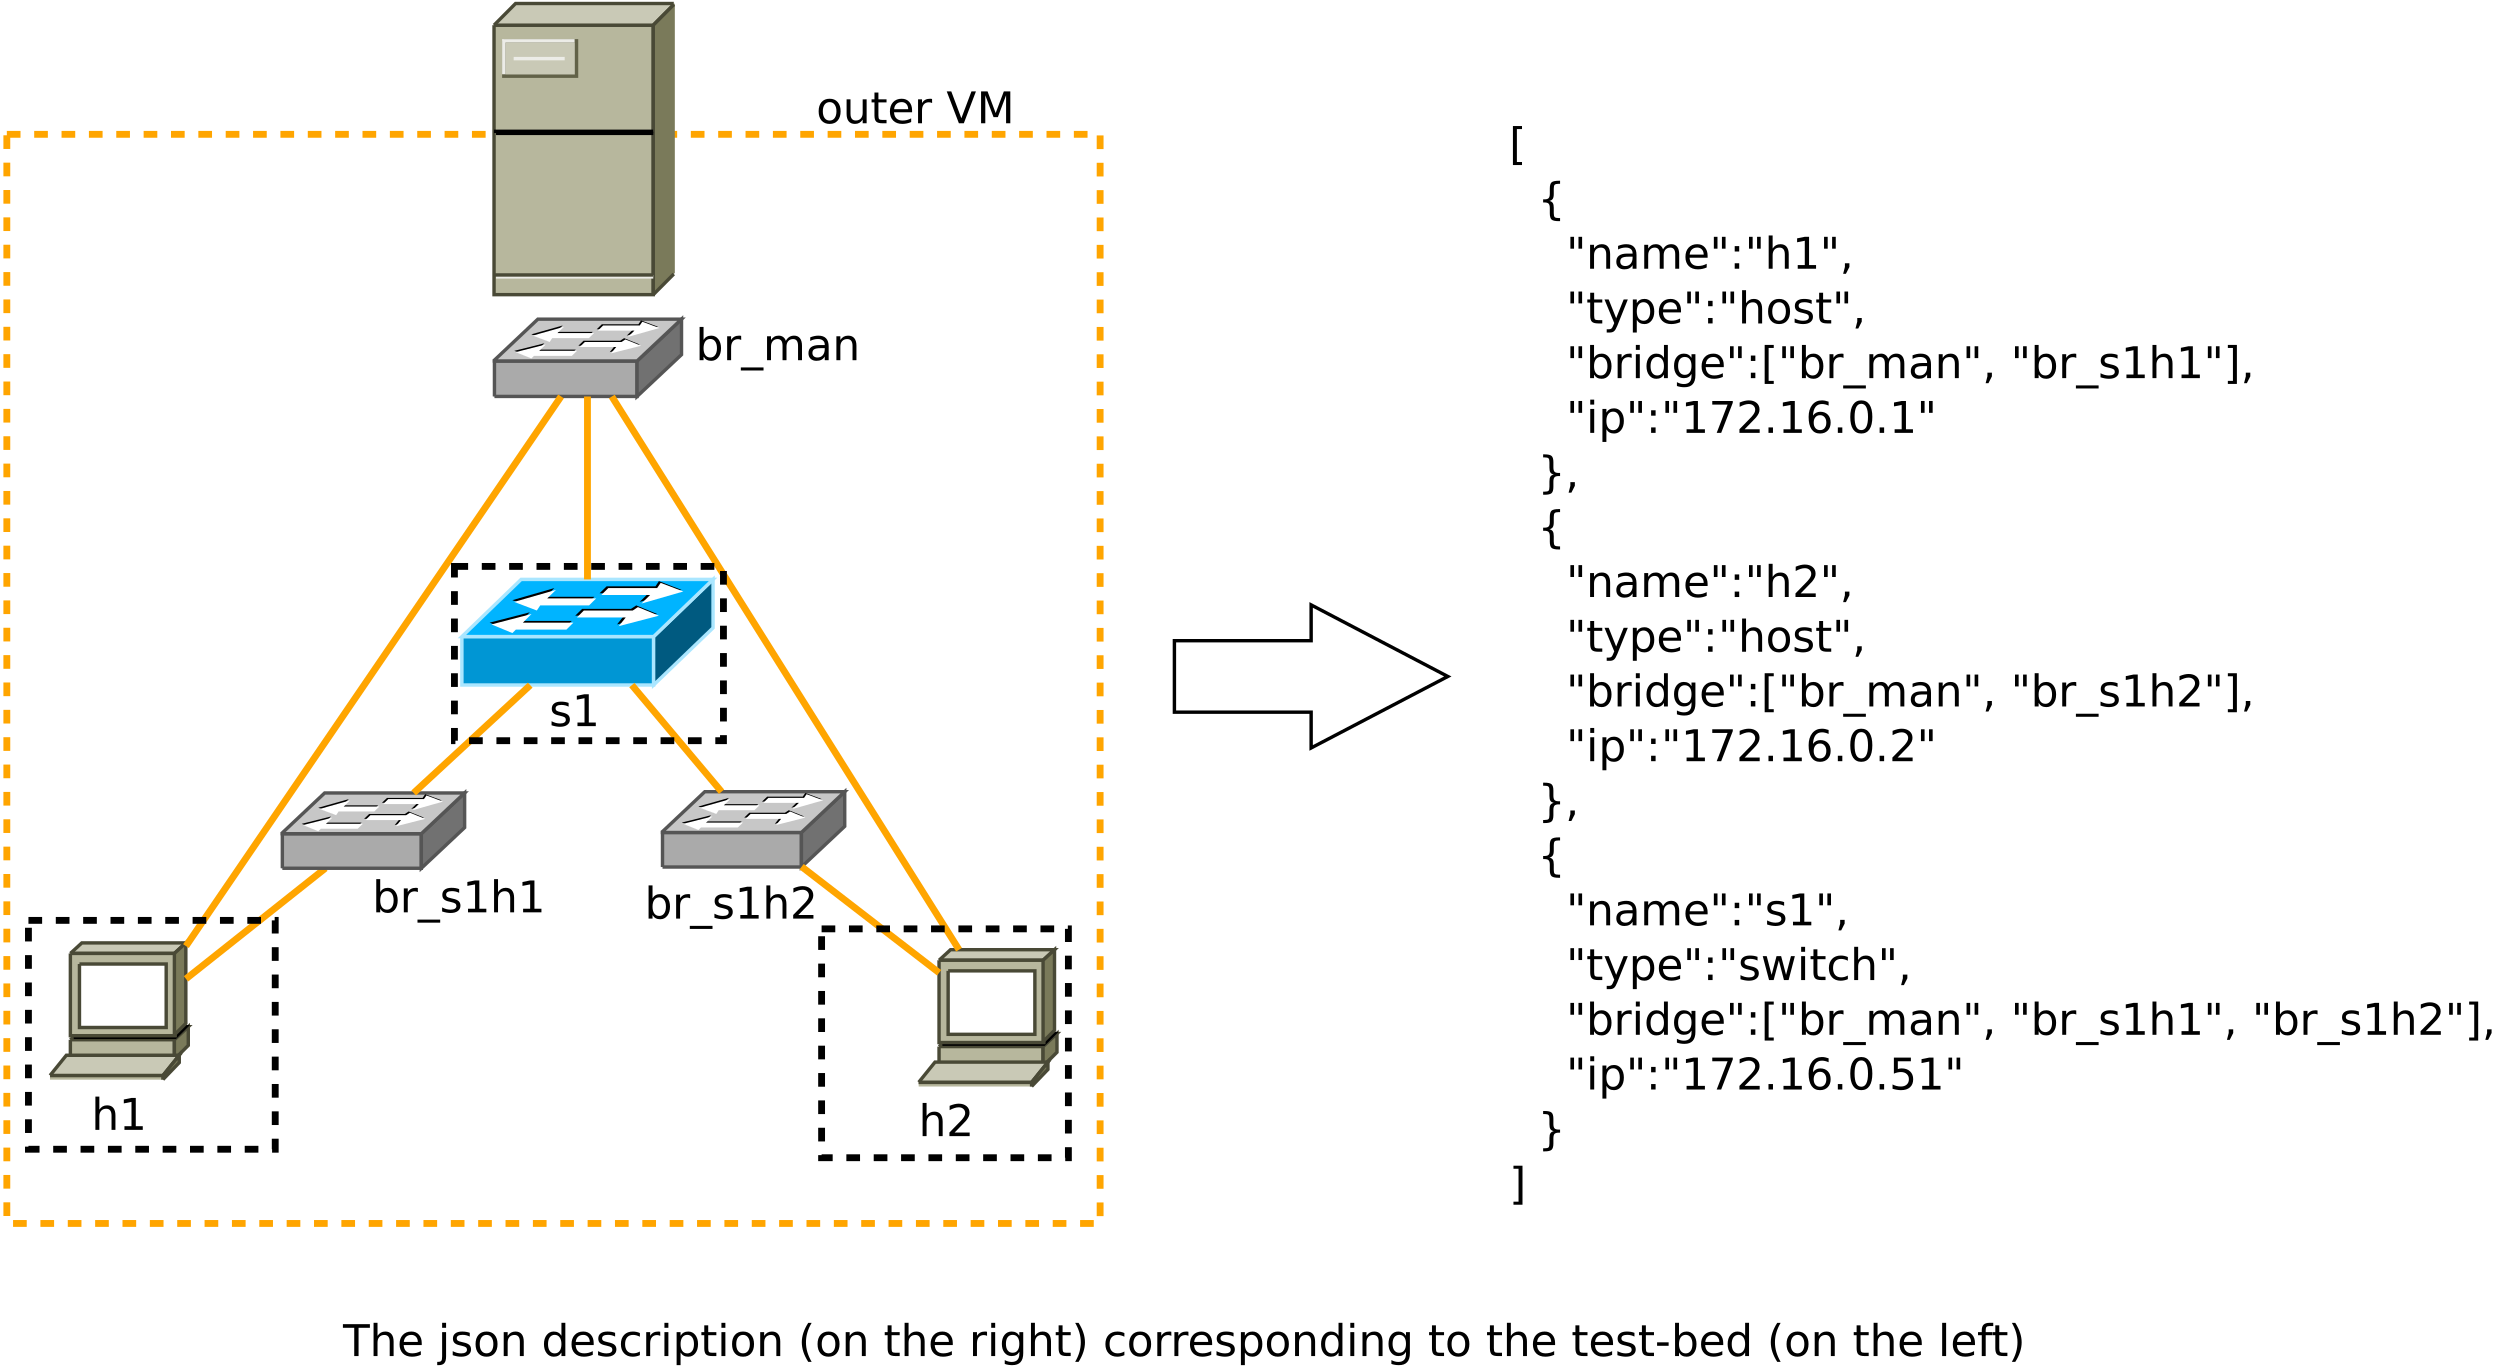 <?xml version="1.0" encoding="UTF-8"?>
<svg xmlns="http://www.w3.org/2000/svg" xmlns:xlink="http://www.w3.org/1999/xlink" width="731pt" height="400pt" viewBox="0 0 731 400" version="1.1">
<defs>
<g>
<symbol overflow="visible" id="glyph0-0">
<path style="stroke:none;" d="M 0.641 2.266 L 0.641 -9.016 L 7.031 -9.016 L 7.031 2.266 Z M 1.359 1.547 L 6.328 1.547 L 6.328 -8.297 L 1.359 -8.297 Z M 1.359 1.547 "/>
</symbol>
<symbol overflow="visible" id="glyph0-1">
<path style="stroke:none;" d="M 3.922 -6.188 C 3.305 -6.188 2.816 -5.945 2.453 -5.469 C 2.098 -4.988 1.922 -4.332 1.922 -3.5 C 1.922 -2.656 2.098 -1.992 2.453 -1.516 C 2.805 -1.035 3.297 -0.797 3.922 -0.797 C 4.535 -0.797 5.02 -1.035 5.375 -1.516 C 5.727 -2.004 5.906 -2.664 5.906 -3.5 C 5.906 -4.32 5.727 -4.973 5.375 -5.453 C 5.02 -5.941 4.535 -6.188 3.922 -6.188 Z M 3.922 -7.172 C 4.922 -7.172 5.703 -6.844 6.266 -6.188 C 6.836 -5.539 7.125 -4.645 7.125 -3.5 C 7.125 -2.352 6.836 -1.453 6.266 -0.797 C 5.703 -0.141 4.922 0.188 3.922 0.188 C 2.91 0.188 2.117 -0.141 1.547 -0.797 C 0.984 -1.453 0.703 -2.352 0.703 -3.5 C 0.703 -4.645 0.984 -5.539 1.547 -6.188 C 2.117 -6.844 2.91 -7.172 3.922 -7.172 Z M 3.922 -7.172 "/>
</symbol>
<symbol overflow="visible" id="glyph0-2">
<path style="stroke:none;" d="M 1.094 -2.766 L 1.094 -7 L 2.234 -7 L 2.234 -2.812 C 2.234 -2.145 2.363 -1.645 2.625 -1.312 C 2.883 -0.977 3.27 -0.812 3.781 -0.812 C 4.406 -0.812 4.895 -1.008 5.25 -1.406 C 5.613 -1.801 5.797 -2.344 5.797 -3.031 L 5.797 -7 L 6.953 -7 L 6.953 0 L 5.797 0 L 5.797 -1.078 C 5.516 -0.648 5.191 -0.332 4.828 -0.125 C 4.461 0.082 4.035 0.188 3.547 0.188 C 2.742 0.188 2.133 -0.062 1.719 -0.562 C 1.301 -1.062 1.094 -1.797 1.094 -2.766 Z M 3.984 -7.172 Z M 3.984 -7.172 "/>
</symbol>
<symbol overflow="visible" id="glyph0-3">
<path style="stroke:none;" d="M 2.344 -8.984 L 2.344 -7 L 4.719 -7 L 4.719 -6.109 L 2.344 -6.109 L 2.344 -2.312 C 2.344 -1.738 2.422 -1.367 2.578 -1.203 C 2.734 -1.047 3.051 -0.969 3.531 -0.969 L 4.719 -0.969 L 4.719 0 L 3.531 0 C 2.645 0 2.031 -0.164 1.688 -0.5 C 1.352 -0.832 1.188 -1.438 1.188 -2.312 L 1.188 -6.109 L 0.344 -6.109 L 0.344 -7 L 1.188 -7 L 1.188 -8.984 Z M 2.344 -8.984 "/>
</symbol>
<symbol overflow="visible" id="glyph0-4">
<path style="stroke:none;" d="M 7.188 -3.781 L 7.188 -3.219 L 1.906 -3.219 C 1.957 -2.426 2.195 -1.82 2.625 -1.406 C 3.051 -1 3.645 -0.797 4.406 -0.797 C 4.844 -0.797 5.27 -0.848 5.688 -0.953 C 6.102 -1.066 6.516 -1.227 6.922 -1.438 L 6.922 -0.359 C 6.516 -0.18 6.094 -0.047 5.656 0.047 C 5.219 0.141 4.781 0.188 4.344 0.188 C 3.219 0.188 2.328 -0.133 1.672 -0.781 C 1.023 -1.438 0.703 -2.32 0.703 -3.438 C 0.703 -4.582 1.008 -5.488 1.625 -6.156 C 2.25 -6.832 3.086 -7.172 4.141 -7.172 C 5.078 -7.172 5.816 -6.863 6.359 -6.25 C 6.91 -5.645 7.188 -4.82 7.188 -3.781 Z M 6.047 -4.125 C 6.035 -4.75 5.859 -5.25 5.516 -5.625 C 5.172 -6 4.719 -6.188 4.156 -6.188 C 3.508 -6.188 2.992 -6.004 2.609 -5.641 C 2.223 -5.285 2 -4.781 1.938 -4.125 Z M 6.047 -4.125 "/>
</symbol>
<symbol overflow="visible" id="glyph0-5">
<path style="stroke:none;" d="M 5.266 -5.922 C 5.129 -5.992 4.984 -6.047 4.828 -6.078 C 4.68 -6.117 4.52 -6.141 4.344 -6.141 C 3.688 -6.141 3.18 -5.926 2.828 -5.5 C 2.484 -5.082 2.312 -4.477 2.312 -3.688 L 2.312 0 L 1.156 0 L 1.156 -7 L 2.312 -7 L 2.312 -5.906 C 2.562 -6.332 2.879 -6.648 3.266 -6.859 C 3.648 -7.066 4.117 -7.172 4.672 -7.172 C 4.754 -7.172 4.844 -7.164 4.938 -7.156 C 5.031 -7.145 5.133 -7.129 5.25 -7.109 Z M 5.266 -5.922 "/>
</symbol>
<symbol overflow="visible" id="glyph0-6">
<path style="stroke:none;" d=""/>
</symbol>
<symbol overflow="visible" id="glyph0-7">
<path style="stroke:none;" d="M 3.656 0 L 0.094 -9.328 L 1.422 -9.328 L 4.375 -1.469 L 7.328 -9.328 L 8.641 -9.328 L 5.094 0 Z M 3.656 0 "/>
</symbol>
<symbol overflow="visible" id="glyph0-8">
<path style="stroke:none;" d="M 1.25 -9.328 L 3.141 -9.328 L 5.516 -2.984 L 7.906 -9.328 L 9.797 -9.328 L 9.797 0 L 8.562 0 L 8.562 -8.188 L 6.156 -1.797 L 4.891 -1.797 L 2.484 -8.188 L 2.484 0 L 1.25 0 Z M 1.25 -9.328 "/>
</symbol>
<symbol overflow="visible" id="glyph0-9">
<path style="stroke:none;" d="M 7.016 -4.219 L 7.016 0 L 5.875 0 L 5.875 -4.188 C 5.875 -4.852 5.742 -5.348 5.484 -5.672 C 5.223 -6.004 4.836 -6.172 4.328 -6.172 C 3.703 -6.172 3.207 -5.973 2.844 -5.578 C 2.488 -5.18 2.312 -4.641 2.312 -3.953 L 2.312 0 L 1.156 0 L 1.156 -9.719 L 2.312 -9.719 L 2.312 -5.906 C 2.594 -6.332 2.914 -6.648 3.281 -6.859 C 3.656 -7.066 4.086 -7.172 4.578 -7.172 C 5.379 -7.172 5.984 -6.922 6.391 -6.422 C 6.805 -5.922 7.016 -5.188 7.016 -4.219 Z M 7.016 -4.219 "/>
</symbol>
<symbol overflow="visible" id="glyph0-10">
<path style="stroke:none;" d="M 1.594 -1.062 L 3.656 -1.062 L 3.656 -8.172 L 1.406 -7.734 L 1.406 -8.875 L 3.641 -9.328 L 4.906 -9.328 L 4.906 -1.062 L 6.953 -1.062 L 6.953 0 L 1.594 0 Z M 1.594 -1.062 "/>
</symbol>
<symbol overflow="visible" id="glyph0-11">
<path style="stroke:none;" d="M 5.672 -6.797 L 5.672 -5.703 C 5.348 -5.867 5.008 -5.992 4.656 -6.078 C 4.301 -6.16 3.938 -6.203 3.562 -6.203 C 3 -6.203 2.57 -6.113 2.281 -5.938 C 2 -5.77 1.859 -5.508 1.859 -5.156 C 1.859 -4.883 1.957 -4.672 2.156 -4.516 C 2.363 -4.367 2.773 -4.227 3.391 -4.094 L 3.781 -4 C 4.602 -3.832 5.188 -3.586 5.531 -3.266 C 5.875 -2.941 6.047 -2.5 6.047 -1.938 C 6.047 -1.281 5.785 -0.758 5.266 -0.375 C 4.754 0 4.051 0.188 3.156 0.188 C 2.781 0.188 2.391 0.148 1.984 0.078 C 1.578 0.004 1.145 -0.102 0.688 -0.25 L 0.688 -1.438 C 1.113 -1.219 1.531 -1.051 1.938 -0.938 C 2.352 -0.832 2.766 -0.781 3.172 -0.781 C 3.711 -0.781 4.129 -0.875 4.422 -1.062 C 4.711 -1.25 4.859 -1.508 4.859 -1.844 C 4.859 -2.156 4.754 -2.395 4.547 -2.562 C 4.336 -2.727 3.875 -2.891 3.156 -3.047 L 2.766 -3.141 C 2.047 -3.285 1.531 -3.516 1.219 -3.828 C 0.906 -4.141 0.75 -4.566 0.75 -5.109 C 0.75 -5.766 0.977 -6.27 1.438 -6.625 C 1.906 -6.988 2.57 -7.172 3.438 -7.172 C 3.852 -7.172 4.25 -7.141 4.625 -7.078 C 5 -7.016 5.348 -6.922 5.672 -6.797 Z M 5.672 -6.797 "/>
</symbol>
<symbol overflow="visible" id="glyph0-12">
<path style="stroke:none;" d="M 2.453 -1.062 L 6.859 -1.062 L 6.859 0 L 0.938 0 L 0.938 -1.062 C 1.414 -1.562 2.066 -2.227 2.891 -3.062 C 3.723 -3.895 4.242 -4.43 4.453 -4.672 C 4.859 -5.129 5.141 -5.516 5.297 -5.828 C 5.461 -6.141 5.547 -6.445 5.547 -6.75 C 5.547 -7.25 5.367 -7.656 5.016 -7.969 C 4.672 -8.281 4.219 -8.438 3.656 -8.438 C 3.258 -8.438 2.844 -8.363 2.406 -8.219 C 1.969 -8.082 1.5 -7.879 1 -7.609 L 1 -8.875 C 1.508 -9.082 1.984 -9.238 2.422 -9.344 C 2.867 -9.445 3.273 -9.5 3.641 -9.5 C 4.609 -9.5 5.379 -9.254 5.953 -8.766 C 6.523 -8.285 6.812 -7.641 6.812 -6.828 C 6.812 -6.453 6.738 -6.094 6.594 -5.75 C 6.445 -5.406 6.188 -5 5.812 -4.531 C 5.707 -4.406 5.375 -4.055 4.812 -3.484 C 4.258 -2.91 3.473 -2.102 2.453 -1.062 Z M 2.453 -1.062 "/>
</symbol>
<symbol overflow="visible" id="glyph0-13">
<path style="stroke:none;" d="M 1.094 -9.719 L 3.75 -9.719 L 3.75 -8.828 L 2.25 -8.828 L 2.25 0.797 L 3.75 0.797 L 3.75 1.688 L 1.094 1.688 Z M 1.094 -9.719 "/>
</symbol>
<symbol overflow="visible" id="glyph0-14">
<path style="stroke:none;" d="M 6.547 1.188 L 6.547 2.094 L 6.156 2.094 C 5.113 2.094 4.414 1.938 4.062 1.625 C 3.719 1.312 3.547 0.695 3.547 -0.219 L 3.547 -1.719 C 3.547 -2.344 3.43 -2.773 3.203 -3.016 C 2.984 -3.254 2.578 -3.375 1.984 -3.375 L 1.594 -3.375 L 1.594 -4.281 L 1.984 -4.281 C 2.578 -4.281 2.984 -4.398 3.203 -4.641 C 3.43 -4.879 3.547 -5.305 3.547 -5.922 L 3.547 -7.422 C 3.547 -8.336 3.719 -8.945 4.062 -9.25 C 4.414 -9.562 5.113 -9.719 6.156 -9.719 L 6.547 -9.719 L 6.547 -8.828 L 6.125 -8.828 C 5.531 -8.828 5.145 -8.734 4.969 -8.547 C 4.789 -8.367 4.703 -7.984 4.703 -7.391 L 4.703 -5.844 C 4.703 -5.195 4.602 -4.723 4.406 -4.422 C 4.219 -4.129 3.895 -3.93 3.438 -3.828 C 3.906 -3.711 4.234 -3.504 4.422 -3.203 C 4.609 -2.91 4.703 -2.441 4.703 -1.797 L 4.703 -0.25 C 4.703 0.344 4.789 0.727 4.969 0.906 C 5.145 1.094 5.531 1.188 6.125 1.188 Z M 6.547 1.188 "/>
</symbol>
<symbol overflow="visible" id="glyph0-15">
<path style="stroke:none;" d="M 2.297 -9.328 L 2.297 -5.859 L 1.234 -5.859 L 1.234 -9.328 Z M 4.656 -9.328 L 4.656 -5.859 L 3.594 -5.859 L 3.594 -9.328 Z M 4.656 -9.328 "/>
</symbol>
<symbol overflow="visible" id="glyph0-16">
<path style="stroke:none;" d="M 7.016 -4.219 L 7.016 0 L 5.875 0 L 5.875 -4.188 C 5.875 -4.852 5.742 -5.348 5.484 -5.672 C 5.223 -6.004 4.836 -6.172 4.328 -6.172 C 3.703 -6.172 3.207 -5.973 2.844 -5.578 C 2.488 -5.18 2.312 -4.641 2.312 -3.953 L 2.312 0 L 1.156 0 L 1.156 -7 L 2.312 -7 L 2.312 -5.906 C 2.594 -6.332 2.914 -6.648 3.281 -6.859 C 3.656 -7.066 4.086 -7.172 4.578 -7.172 C 5.379 -7.172 5.984 -6.922 6.391 -6.422 C 6.805 -5.922 7.016 -5.188 7.016 -4.219 Z M 7.016 -4.219 "/>
</symbol>
<symbol overflow="visible" id="glyph0-17">
<path style="stroke:none;" d="M 4.391 -3.516 C 3.461 -3.516 2.816 -3.406 2.453 -3.188 C 2.098 -2.977 1.922 -2.617 1.922 -2.109 C 1.922 -1.703 2.051 -1.379 2.312 -1.141 C 2.582 -0.898 2.953 -0.781 3.422 -0.781 C 4.055 -0.781 4.566 -1.004 4.953 -1.453 C 5.336 -1.91 5.531 -2.516 5.531 -3.266 L 5.531 -3.516 Z M 6.672 -4 L 6.672 0 L 5.531 0 L 5.531 -1.062 C 5.27 -0.633 4.941 -0.316 4.547 -0.109 C 4.16 0.086 3.68 0.188 3.109 0.188 C 2.391 0.188 1.816 -0.016 1.391 -0.422 C 0.973 -0.828 0.766 -1.363 0.766 -2.031 C 0.766 -2.82 1.023 -3.414 1.547 -3.812 C 2.078 -4.219 2.867 -4.422 3.922 -4.422 L 5.531 -4.422 L 5.531 -4.531 C 5.531 -5.062 5.352 -5.469 5 -5.75 C 4.656 -6.039 4.172 -6.188 3.547 -6.188 C 3.141 -6.188 2.75 -6.141 2.375 -6.047 C 2 -5.953 1.633 -5.812 1.281 -5.625 L 1.281 -6.672 C 1.695 -6.836 2.102 -6.961 2.5 -7.047 C 2.895 -7.129 3.281 -7.172 3.656 -7.172 C 4.676 -7.172 5.43 -6.906 5.922 -6.375 C 6.422 -5.852 6.672 -5.062 6.672 -4 Z M 6.672 -4 "/>
</symbol>
<symbol overflow="visible" id="glyph0-18">
<path style="stroke:none;" d="M 6.656 -5.656 C 6.938 -6.164 7.273 -6.547 7.672 -6.797 C 8.078 -7.047 8.551 -7.172 9.094 -7.172 C 9.82 -7.172 10.383 -6.914 10.781 -6.406 C 11.176 -5.895 11.375 -5.164 11.375 -4.219 L 11.375 0 L 10.219 0 L 10.219 -4.188 C 10.219 -4.852 10.098 -5.348 9.859 -5.672 C 9.629 -6.004 9.27 -6.172 8.781 -6.172 C 8.188 -6.172 7.711 -5.973 7.359 -5.578 C 7.016 -5.18 6.844 -4.641 6.844 -3.953 L 6.844 0 L 5.688 0 L 5.688 -4.188 C 5.688 -4.863 5.566 -5.363 5.328 -5.688 C 5.098 -6.008 4.734 -6.172 4.234 -6.172 C 3.648 -6.172 3.18 -5.969 2.828 -5.562 C 2.484 -5.164 2.312 -4.629 2.312 -3.953 L 2.312 0 L 1.156 0 L 1.156 -7 L 2.312 -7 L 2.312 -5.906 C 2.582 -6.332 2.898 -6.648 3.266 -6.859 C 3.629 -7.066 4.062 -7.172 4.562 -7.172 C 5.07 -7.172 5.504 -7.039 5.859 -6.781 C 6.223 -6.52 6.488 -6.145 6.656 -5.656 Z M 6.656 -5.656 "/>
</symbol>
<symbol overflow="visible" id="glyph0-19">
<path style="stroke:none;" d="M 1.5 -1.594 L 2.812 -1.594 L 2.812 0 L 1.5 0 Z M 1.5 -6.609 L 2.812 -6.609 L 2.812 -5.031 L 1.5 -5.031 Z M 1.5 -6.609 "/>
</symbol>
<symbol overflow="visible" id="glyph0-20">
<path style="stroke:none;" d="M 1.5 -1.594 L 2.812 -1.594 L 2.812 -0.516 L 1.797 1.484 L 0.984 1.484 L 1.5 -0.516 Z M 1.5 -1.594 "/>
</symbol>
<symbol overflow="visible" id="glyph0-21">
<path style="stroke:none;" d="M 4.125 0.656 C 3.789 1.488 3.469 2.031 3.156 2.281 C 2.852 2.531 2.445 2.656 1.938 2.656 L 1.016 2.656 L 1.016 1.703 L 1.688 1.703 C 2 1.703 2.242 1.625 2.422 1.469 C 2.598 1.32 2.789 0.969 3 0.406 L 3.219 -0.109 L 0.375 -7 L 1.594 -7 L 3.781 -1.531 L 5.969 -7 L 7.188 -7 Z M 4.125 0.656 "/>
</symbol>
<symbol overflow="visible" id="glyph0-22">
<path style="stroke:none;" d="M 2.312 -1.047 L 2.312 2.656 L 1.156 2.656 L 1.156 -7 L 2.312 -7 L 2.312 -5.938 C 2.562 -6.352 2.867 -6.66 3.234 -6.859 C 3.598 -7.066 4.039 -7.172 4.562 -7.172 C 5.406 -7.172 6.094 -6.832 6.625 -6.156 C 7.156 -5.477 7.422 -4.594 7.422 -3.5 C 7.422 -2.395 7.156 -1.504 6.625 -0.828 C 6.094 -0.148 5.406 0.188 4.562 0.188 C 4.039 0.188 3.598 0.086 3.234 -0.109 C 2.867 -0.316 2.562 -0.629 2.312 -1.047 Z M 6.234 -3.5 C 6.234 -4.344 6.055 -5.004 5.703 -5.484 C 5.359 -5.961 4.883 -6.203 4.281 -6.203 C 3.664 -6.203 3.18 -5.961 2.828 -5.484 C 2.484 -5.004 2.312 -4.344 2.312 -3.5 C 2.312 -2.645 2.484 -1.977 2.828 -1.5 C 3.18 -1.02 3.664 -0.781 4.281 -0.781 C 4.883 -0.781 5.359 -1.02 5.703 -1.5 C 6.055 -1.977 6.234 -2.645 6.234 -3.5 Z M 6.234 -3.5 "/>
</symbol>
<symbol overflow="visible" id="glyph0-23">
<path style="stroke:none;" d="M 6.234 -3.5 C 6.234 -4.344 6.055 -5.004 5.703 -5.484 C 5.359 -5.961 4.883 -6.203 4.281 -6.203 C 3.664 -6.203 3.18 -5.961 2.828 -5.484 C 2.484 -5.004 2.312 -4.344 2.312 -3.5 C 2.312 -2.645 2.484 -1.977 2.828 -1.5 C 3.18 -1.02 3.664 -0.781 4.281 -0.781 C 4.883 -0.781 5.359 -1.02 5.703 -1.5 C 6.055 -1.977 6.234 -2.645 6.234 -3.5 Z M 2.312 -5.938 C 2.562 -6.352 2.867 -6.66 3.234 -6.859 C 3.598 -7.066 4.039 -7.172 4.562 -7.172 C 5.406 -7.172 6.094 -6.832 6.625 -6.156 C 7.156 -5.477 7.422 -4.594 7.422 -3.5 C 7.422 -2.395 7.156 -1.504 6.625 -0.828 C 6.094 -0.148 5.406 0.188 4.562 0.188 C 4.039 0.188 3.598 0.086 3.234 -0.109 C 2.867 -0.316 2.562 -0.629 2.312 -1.047 L 2.312 0 L 1.156 0 L 1.156 -9.719 L 2.312 -9.719 Z M 2.312 -5.938 "/>
</symbol>
<symbol overflow="visible" id="glyph0-24">
<path style="stroke:none;" d="M 1.203 -7 L 2.359 -7 L 2.359 0 L 1.203 0 Z M 1.203 -9.719 L 2.359 -9.719 L 2.359 -8.266 L 1.203 -8.266 Z M 1.203 -9.719 "/>
</symbol>
<symbol overflow="visible" id="glyph0-25">
<path style="stroke:none;" d="M 5.812 -5.938 L 5.812 -9.719 L 6.953 -9.719 L 6.953 0 L 5.812 0 L 5.812 -1.047 C 5.57 -0.629 5.266 -0.316 4.891 -0.109 C 4.523 0.086 4.082 0.188 3.562 0.188 C 2.719 0.188 2.031 -0.148 1.5 -0.828 C 0.969 -1.504 0.703 -2.395 0.703 -3.5 C 0.703 -4.594 0.969 -5.477 1.5 -6.156 C 2.031 -6.832 2.719 -7.172 3.562 -7.172 C 4.082 -7.172 4.523 -7.066 4.891 -6.859 C 5.266 -6.66 5.57 -6.352 5.812 -5.938 Z M 1.891 -3.5 C 1.891 -2.645 2.062 -1.977 2.406 -1.5 C 2.758 -1.02 3.238 -0.781 3.844 -0.781 C 4.457 -0.781 4.938 -1.02 5.281 -1.5 C 5.633 -1.977 5.812 -2.645 5.812 -3.5 C 5.812 -4.344 5.633 -5.004 5.281 -5.484 C 4.938 -5.961 4.457 -6.203 3.844 -6.203 C 3.238 -6.203 2.758 -5.961 2.406 -5.484 C 2.062 -5.004 1.891 -4.344 1.891 -3.5 Z M 1.891 -3.5 "/>
</symbol>
<symbol overflow="visible" id="glyph0-26">
<path style="stroke:none;" d="M 5.812 -3.578 C 5.812 -4.41 5.641 -5.055 5.297 -5.516 C 4.953 -5.973 4.469 -6.203 3.844 -6.203 C 3.227 -6.203 2.75 -5.973 2.406 -5.516 C 2.062 -5.055 1.891 -4.41 1.891 -3.578 C 1.891 -2.754 2.062 -2.113 2.406 -1.656 C 2.75 -1.195 3.227 -0.969 3.844 -0.969 C 4.469 -0.969 4.953 -1.195 5.297 -1.656 C 5.641 -2.113 5.812 -2.754 5.812 -3.578 Z M 6.953 -0.875 C 6.953 0.32 6.688 1.207 6.156 1.781 C 5.633 2.363 4.828 2.656 3.734 2.656 C 3.328 2.656 2.945 2.625 2.594 2.562 C 2.238 2.508 1.891 2.422 1.547 2.297 L 1.547 1.172 C 1.891 1.359 2.223 1.492 2.547 1.578 C 2.879 1.672 3.219 1.719 3.562 1.719 C 4.312 1.719 4.875 1.52 5.25 1.125 C 5.625 0.727 5.812 0.133 5.812 -0.656 L 5.812 -1.234 C 5.57 -0.816 5.266 -0.504 4.891 -0.297 C 4.523 -0.098 4.082 0 3.562 0 C 2.707 0 2.016 -0.328 1.484 -0.984 C 0.961 -1.641 0.703 -2.504 0.703 -3.578 C 0.703 -4.66 0.961 -5.531 1.484 -6.188 C 2.016 -6.844 2.707 -7.172 3.562 -7.172 C 4.082 -7.172 4.523 -7.066 4.891 -6.859 C 5.266 -6.648 5.57 -6.344 5.812 -5.938 L 5.812 -7 L 6.953 -7 Z M 6.953 -0.875 "/>
</symbol>
<symbol overflow="visible" id="glyph0-27">
<path style="stroke:none;" d="M 6.516 2.125 L 6.516 3.016 L -0.125 3.016 L -0.125 2.125 Z M 6.516 2.125 "/>
</symbol>
<symbol overflow="visible" id="glyph0-28">
<path style="stroke:none;" d="M 3.891 -9.719 L 3.891 1.688 L 1.25 1.688 L 1.25 0.797 L 2.734 0.797 L 2.734 -8.828 L 1.25 -8.828 L 1.25 -9.719 Z M 3.891 -9.719 "/>
</symbol>
<symbol overflow="visible" id="glyph0-29">
<path style="stroke:none;" d="M 1.047 -9.328 L 7.047 -9.328 L 7.047 -8.797 L 3.656 0 L 2.344 0 L 5.531 -8.266 L 1.047 -8.266 Z M 1.047 -9.328 "/>
</symbol>
<symbol overflow="visible" id="glyph0-30">
<path style="stroke:none;" d="M 1.375 -1.594 L 2.688 -1.594 L 2.688 0 L 1.375 0 Z M 1.375 -1.594 "/>
</symbol>
<symbol overflow="visible" id="glyph0-31">
<path style="stroke:none;" d="M 4.219 -5.172 C 3.656 -5.172 3.207 -4.973 2.875 -4.578 C 2.539 -4.191 2.375 -3.664 2.375 -3 C 2.375 -2.32 2.539 -1.785 2.875 -1.391 C 3.207 -1.004 3.656 -0.812 4.219 -0.812 C 4.789 -0.812 5.238 -1.004 5.562 -1.391 C 5.895 -1.785 6.062 -2.32 6.062 -3 C 6.062 -3.664 5.895 -4.191 5.562 -4.578 C 5.238 -4.973 4.789 -5.172 4.219 -5.172 Z M 6.734 -9.125 L 6.734 -7.969 C 6.41 -8.125 6.086 -8.238 5.766 -8.312 C 5.441 -8.395 5.125 -8.438 4.812 -8.438 C 3.977 -8.438 3.344 -8.156 2.906 -7.594 C 2.469 -7.031 2.219 -6.18 2.156 -5.047 C 2.395 -5.41 2.695 -5.688 3.062 -5.875 C 3.438 -6.07 3.848 -6.172 4.297 -6.172 C 5.234 -6.172 5.973 -5.883 6.516 -5.312 C 7.055 -4.75 7.328 -3.977 7.328 -3 C 7.328 -2.039 7.047 -1.27 6.484 -0.688 C 5.922 -0.102 5.164 0.188 4.219 0.188 C 3.145 0.188 2.32 -0.223 1.75 -1.047 C 1.176 -1.879 0.891 -3.082 0.891 -4.656 C 0.891 -6.125 1.238 -7.297 1.938 -8.172 C 2.645 -9.055 3.586 -9.5 4.766 -9.5 C 5.078 -9.5 5.395 -9.469 5.719 -9.406 C 6.039 -9.344 6.379 -9.25 6.734 -9.125 Z M 6.734 -9.125 "/>
</symbol>
<symbol overflow="visible" id="glyph0-32">
<path style="stroke:none;" d="M 4.062 -8.5 C 3.414 -8.5 2.926 -8.176 2.594 -7.531 C 2.27 -6.895 2.109 -5.938 2.109 -4.656 C 2.109 -3.375 2.27 -2.41 2.594 -1.766 C 2.926 -1.129 3.414 -0.812 4.062 -0.812 C 4.719 -0.812 5.207 -1.129 5.531 -1.766 C 5.863 -2.41 6.031 -3.375 6.031 -4.656 C 6.031 -5.938 5.863 -6.895 5.531 -7.531 C 5.207 -8.176 4.719 -8.5 4.062 -8.5 Z M 4.062 -9.5 C 5.113 -9.5 5.914 -9.082 6.469 -8.25 C 7.02 -7.426 7.297 -6.227 7.297 -4.656 C 7.297 -3.082 7.02 -1.879 6.469 -1.047 C 5.914 -0.223 5.113 0.188 4.062 0.188 C 3.02 0.188 2.223 -0.223 1.672 -1.047 C 1.117 -1.879 0.844 -3.082 0.844 -4.656 C 0.844 -6.227 1.117 -7.426 1.672 -8.25 C 2.223 -9.082 3.02 -9.5 4.062 -9.5 Z M 4.062 -9.5 "/>
</symbol>
<symbol overflow="visible" id="glyph0-33">
<path style="stroke:none;" d="M 1.594 1.188 L 2.031 1.188 C 2.613 1.188 2.992 1.098 3.172 0.922 C 3.348 0.742 3.438 0.352 3.438 -0.25 L 3.438 -1.797 C 3.438 -2.441 3.531 -2.91 3.719 -3.203 C 3.906 -3.504 4.234 -3.711 4.703 -3.828 C 4.234 -3.93 3.906 -4.129 3.719 -4.422 C 3.531 -4.723 3.438 -5.195 3.438 -5.844 L 3.438 -7.391 C 3.438 -7.984 3.348 -8.367 3.172 -8.547 C 2.992 -8.734 2.613 -8.828 2.031 -8.828 L 1.594 -8.828 L 1.594 -9.719 L 2 -9.719 C 3.031 -9.719 3.719 -9.562 4.062 -9.25 C 4.414 -8.945 4.594 -8.336 4.594 -7.422 L 4.594 -5.922 C 4.594 -5.305 4.703 -4.879 4.922 -4.641 C 5.148 -4.398 5.562 -4.281 6.156 -4.281 L 6.547 -4.281 L 6.547 -3.375 L 6.156 -3.375 C 5.562 -3.375 5.148 -3.254 4.922 -3.016 C 4.703 -2.773 4.594 -2.344 4.594 -1.719 L 4.594 -0.219 C 4.594 0.695 4.414 1.312 4.062 1.625 C 3.719 1.938 3.031 2.094 2 2.094 L 1.594 2.094 Z M 1.594 1.188 "/>
</symbol>
<symbol overflow="visible" id="glyph0-34">
<path style="stroke:none;" d="M 0.531 -7 L 1.688 -7 L 3.125 -1.531 L 4.562 -7 L 5.906 -7 L 7.344 -1.531 L 8.781 -7 L 9.922 -7 L 8.094 0 L 6.734 0 L 5.234 -5.734 L 3.719 0 L 2.375 0 Z M 0.531 -7 "/>
</symbol>
<symbol overflow="visible" id="glyph0-35">
<path style="stroke:none;" d="M 6.25 -6.734 L 6.25 -5.656 C 5.914 -5.832 5.586 -5.961 5.266 -6.047 C 4.941 -6.141 4.613 -6.188 4.281 -6.188 C 3.531 -6.188 2.945 -5.953 2.531 -5.484 C 2.125 -5.016 1.922 -4.352 1.922 -3.5 C 1.922 -2.645 2.125 -1.977 2.531 -1.5 C 2.945 -1.031 3.531 -0.797 4.281 -0.797 C 4.613 -0.797 4.941 -0.836 5.266 -0.922 C 5.586 -1.016 5.914 -1.148 6.25 -1.328 L 6.25 -0.266 C 5.926 -0.117 5.594 -0.008 5.25 0.062 C 4.906 0.145 4.539 0.188 4.156 0.188 C 3.094 0.188 2.25 -0.145 1.625 -0.812 C 1.008 -1.477 0.703 -2.375 0.703 -3.5 C 0.703 -4.633 1.016 -5.531 1.641 -6.188 C 2.273 -6.844 3.133 -7.172 4.219 -7.172 C 4.57 -7.172 4.914 -7.133 5.25 -7.062 C 5.594 -6.988 5.926 -6.879 6.25 -6.734 Z M 6.25 -6.734 "/>
</symbol>
<symbol overflow="visible" id="glyph0-36">
<path style="stroke:none;" d="M 1.375 -9.328 L 6.344 -9.328 L 6.344 -8.266 L 2.531 -8.266 L 2.531 -5.984 C 2.719 -6.047 2.898 -6.094 3.078 -6.125 C 3.266 -6.156 3.453 -6.172 3.641 -6.172 C 4.68 -6.172 5.504 -5.883 6.109 -5.312 C 6.711 -4.738 7.016 -3.969 7.016 -3 C 7.016 -1.988 6.703 -1.203 6.078 -0.641 C 5.461 -0.086 4.582 0.188 3.438 0.188 C 3.051 0.188 2.656 0.148 2.25 0.078 C 1.844 0.016 1.422 -0.082 0.984 -0.219 L 0.984 -1.484 C 1.359 -1.285 1.742 -1.133 2.141 -1.031 C 2.547 -0.926 2.973 -0.875 3.422 -0.875 C 4.141 -0.875 4.707 -1.062 5.125 -1.438 C 5.551 -1.82 5.766 -2.344 5.766 -3 C 5.766 -3.645 5.551 -4.156 5.125 -4.531 C 4.707 -4.914 4.141 -5.109 3.422 -5.109 C 3.078 -5.109 2.738 -5.066 2.406 -4.984 C 2.07 -4.91 1.727 -4.797 1.375 -4.641 Z M 1.375 -9.328 "/>
</symbol>
<symbol overflow="visible" id="glyph0-37">
<path style="stroke:none;" d="M -0.031 -9.328 L 7.859 -9.328 L 7.859 -8.266 L 4.547 -8.266 L 4.547 0 L 3.281 0 L 3.281 -8.266 L -0.031 -8.266 Z M -0.031 -9.328 "/>
</symbol>
<symbol overflow="visible" id="glyph0-38">
<path style="stroke:none;" d="M 1.203 -7 L 2.359 -7 L 2.359 0.125 C 2.359 1.02 2.188 1.664 1.844 2.062 C 1.508 2.457 0.961 2.656 0.203 2.656 L -0.234 2.656 L -0.234 1.688 L 0.078 1.688 C 0.516 1.688 0.812 1.582 0.969 1.375 C 1.125 1.176 1.203 0.758 1.203 0.125 Z M 1.203 -9.719 L 2.359 -9.719 L 2.359 -8.266 L 1.203 -8.266 Z M 1.203 -9.719 "/>
</symbol>
<symbol overflow="visible" id="glyph0-39">
<path style="stroke:none;" d="M 3.969 -9.703 C 3.406 -8.742 2.988 -7.797 2.719 -6.859 C 2.445 -5.93 2.312 -4.984 2.312 -4.016 C 2.312 -3.055 2.445 -2.102 2.719 -1.156 C 3 -0.219 3.414 0.727 3.969 1.688 L 2.969 1.688 C 2.344 0.707 1.875 -0.254 1.562 -1.203 C 1.25 -2.148 1.094 -3.086 1.094 -4.016 C 1.094 -4.941 1.25 -5.875 1.562 -6.812 C 1.875 -7.758 2.344 -8.723 2.969 -9.703 Z M 3.969 -9.703 "/>
</symbol>
<symbol overflow="visible" id="glyph0-40">
<path style="stroke:none;" d="M 1.031 -9.703 L 2.031 -9.703 C 2.656 -8.723 3.117 -7.758 3.422 -6.812 C 3.734 -5.875 3.891 -4.941 3.891 -4.016 C 3.891 -3.086 3.734 -2.148 3.422 -1.203 C 3.117 -0.254 2.656 0.707 2.031 1.688 L 1.031 1.688 C 1.582 0.727 1.992 -0.219 2.266 -1.156 C 2.535 -2.102 2.672 -3.055 2.672 -4.016 C 2.672 -4.984 2.535 -5.93 2.266 -6.859 C 1.992 -7.797 1.582 -8.742 1.031 -9.703 Z M 1.031 -9.703 "/>
</symbol>
<symbol overflow="visible" id="glyph0-41">
<path style="stroke:none;" d="M 0.625 -4.016 L 4 -4.016 L 4 -3 L 0.625 -3 Z M 0.625 -4.016 "/>
</symbol>
<symbol overflow="visible" id="glyph0-42">
<path style="stroke:none;" d="M 1.203 -9.719 L 2.359 -9.719 L 2.359 0 L 1.203 0 Z M 1.203 -9.719 "/>
</symbol>
<symbol overflow="visible" id="glyph0-43">
<path style="stroke:none;" d="M 4.75 -9.719 L 4.75 -8.766 L 3.656 -8.766 C 3.238 -8.766 2.945 -8.68 2.781 -8.516 C 2.625 -8.348 2.547 -8.047 2.547 -7.609 L 2.547 -7 L 4.438 -7 L 4.438 -6.109 L 2.547 -6.109 L 2.547 0 L 1.391 0 L 1.391 -6.109 L 0.297 -6.109 L 0.297 -7 L 1.391 -7 L 1.391 -7.484 C 1.391 -8.266 1.57 -8.832 1.938 -9.188 C 2.301 -9.539 2.875 -9.719 3.656 -9.719 Z M 4.75 -9.719 "/>
</symbol>
</g>
</defs>
<g id="surface30335">
<rect x="0" y="0" width="731" height="400" style="fill:rgb(100%,100%,100%);fill-opacity:1;stroke:none;"/>
<path style="fill:none;stroke-width:0.1;stroke-linecap:butt;stroke-linejoin:miter;stroke:rgb(100%,64.706%,0%);stroke-opacity:1;stroke-dasharray:0.2,0.2;stroke-miterlimit:10;" d="M 14.885 -0.524 L 30.869 -0.524 L 30.869 15.399 L 14.885 15.399 Z M 14.885 -0.524 " transform="matrix(20,0,0,20,-295.704,49.758)"/>
<path style=" stroke:none;fill-rule:evenodd;fill:rgb(0%,58.824%,83.137%);fill-opacity:1;" d="M 135.047 186.129 L 135.047 200.305 L 191.125 200.305 L 191.125 186.129 Z M 135.047 186.129 "/>
<path style="fill:none;stroke-width:0.05;stroke-linecap:butt;stroke-linejoin:miter;stroke:rgb(66.667%,90.196%,100%);stroke-opacity:1;stroke-miterlimit:10;" d="M 21.538 6.819 L 21.538 7.527 L 24.341 7.527 L 24.341 6.819 L 21.538 6.819 " transform="matrix(20,0,0,20,-295.704,49.758)"/>
<path style=" stroke:none;fill-rule:evenodd;fill:rgb(0%,35.294%,50.196%);fill-opacity:1;" d="M 191.125 186.129 L 208.492 169.426 L 208.492 183.602 L 191.125 200.305 Z M 191.125 186.129 "/>
<path style="fill:none;stroke-width:0.05;stroke-linecap:butt;stroke-linejoin:miter;stroke:rgb(66.667%,90.196%,100%);stroke-opacity:1;stroke-miterlimit:10;" d="M 24.341 6.819 L 25.21 5.983 L 25.21 6.692 L 24.341 7.527 L 24.341 6.819 " transform="matrix(20,0,0,20,-295.704,49.758)"/>
<path style=" stroke:none;fill-rule:evenodd;fill:rgb(0%,70.588%,100%);fill-opacity:1;" d="M 191.125 186.129 L 208.492 169.426 L 152.375 169.426 L 135.047 186.129 Z M 191.125 186.129 "/>
<path style="fill:none;stroke-width:0.05;stroke-linecap:butt;stroke-linejoin:miter;stroke:rgb(66.667%,90.196%,100%);stroke-opacity:1;stroke-miterlimit:10;" d="M 24.341 6.819 L 25.21 5.983 L 22.404 5.983 L 21.538 6.819 L 24.341 6.819 " transform="matrix(20,0,0,20,-295.704,49.758)"/>
<path style=" stroke:none;fill-rule:evenodd;fill:rgb(0%,0%,0%);fill-opacity:1;" d="M 170.211 178.039 L 168.184 180.031 L 182.449 180.031 L 180.422 182.582 L 192.148 179.531 L 186.035 177.02 L 184.492 178.039 Z M 170.211 178.039 "/>
<path style=" stroke:none;fill-rule:evenodd;fill:rgb(0%,0%,0%);fill-opacity:1;" d="M 177.359 171.453 L 175.316 173.473 L 189.594 173.473 L 187.043 175.996 L 199.281 172.477 L 192.656 169.922 L 191.664 171.453 Z M 177.359 171.453 "/>
<path style=" stroke:none;fill-rule:evenodd;fill:rgb(0%,0%,0%);fill-opacity:1;" d="M 165.109 183.602 L 167.188 181.562 L 152.375 181.562 L 154.926 179.035 L 143.176 182.059 L 149.312 184.609 L 150.344 183.602 Z M 165.109 183.602 "/>
<path style=" stroke:none;fill-rule:evenodd;fill:rgb(0%,0%,0%);fill-opacity:1;" d="M 171.758 176.48 L 173.797 174.504 L 159.52 174.504 L 162.086 171.953 L 149.82 175.488 L 156.445 178.039 L 157.465 176.48 Z M 171.758 176.48 "/>
<path style=" stroke:none;fill-rule:evenodd;fill:rgb(100%,100%,100%);fill-opacity:1;" d="M 170.723 178.512 L 168.695 180.539 L 182.973 180.539 L 180.93 183.078 L 192.656 180.031 L 186.52 177.516 L 185.016 178.512 Z M 170.723 178.512 "/>
<path style=" stroke:none;fill-rule:evenodd;fill:rgb(100%,100%,100%);fill-opacity:1;" d="M 177.867 171.953 L 175.828 173.969 L 190.105 173.969 L 187.555 176.48 L 199.805 172.949 L 193.18 170.434 L 192.148 171.953 Z M 177.867 171.953 "/>
<path style=" stroke:none;fill-rule:evenodd;fill:rgb(100%,100%,100%);fill-opacity:1;" d="M 165.617 184.102 L 167.66 182.059 L 152.898 182.059 L 155.41 179.531 L 143.699 182.582 L 149.82 185.109 L 150.832 184.102 Z M 165.617 184.102 "/>
<path style=" stroke:none;fill-rule:evenodd;fill:rgb(100%,100%,100%);fill-opacity:1;" d="M 172.242 177.02 L 174.309 174.977 L 160.004 174.977 L 162.57 172.477 L 150.344 175.996 L 156.969 178.512 L 157.965 177.02 Z M 172.242 177.02 "/>
<path style=" stroke:none;fill-rule:evenodd;fill:rgb(78.824%,78.824%,71.373%);fill-opacity:1;" d="M 20.582 304.027 L 24.656 300.227 L 55.059 300.227 L 50.992 304.027 Z M 20.582 304.027 "/>
<path style="fill:none;stroke-width:0.05;stroke-linecap:butt;stroke-linejoin:miter;stroke:rgb(28.627%,28.627%,21.176%);stroke-opacity:1;stroke-miterlimit:10;" d="M 15.814 12.713 L 16.018 12.523 L 17.538 12.523 L 17.335 12.713 L 15.814 12.713 " transform="matrix(20,0,0,20,-295.704,49.758)"/>
<path style=" stroke:none;fill-rule:evenodd;fill:rgb(71.765%,71.765%,61.569%);fill-opacity:1;" d="M 20.582 304.027 L 50.992 304.027 L 50.992 309.738 L 20.582 309.738 Z M 20.582 304.027 "/>
<path style="fill:none;stroke-width:0.05;stroke-linecap:butt;stroke-linejoin:miter;stroke:rgb(28.627%,28.627%,21.176%);stroke-opacity:1;stroke-miterlimit:10;" d="M 15.814 12.713 L 17.335 12.713 L 17.335 12.999 L 15.814 12.999 L 15.814 12.713 " transform="matrix(20,0,0,20,-295.704,49.758)"/>
<path style=" stroke:none;fill-rule:evenodd;fill:rgb(47.843%,47.843%,35.294%);fill-opacity:1;" d="M 50.992 309.738 L 55.059 305.688 L 55.059 300.227 L 50.992 304.027 Z M 50.992 309.738 "/>
<path style="fill:none;stroke-width:0.05;stroke-linecap:butt;stroke-linejoin:miter;stroke:rgb(28.627%,28.627%,21.176%);stroke-opacity:1;stroke-miterlimit:10;" d="M 17.335 12.999 L 17.538 12.796 L 17.538 12.523 L 17.335 12.713 L 17.335 12.999 " transform="matrix(20,0,0,20,-295.704,49.758)"/>
<path style=" stroke:none;fill-rule:evenodd;fill:rgb(0%,0%,0%);fill-opacity:1;" d="M 21.551 303.312 L 24.656 300.227 L 54.34 300.227 L 51.227 303.312 Z M 21.551 303.312 "/>
<path style="fill:none;stroke-width:0.05;stroke-linecap:butt;stroke-linejoin:miter;stroke:rgb(0%,0%,0%);stroke-opacity:1;stroke-miterlimit:10;" d="M 15.863 12.678 L 16.018 12.523 L 17.502 12.523 L 17.347 12.678 L 15.863 12.678 " transform="matrix(20,0,0,20,-295.704,49.758)"/>
<path style=" stroke:none;fill-rule:evenodd;fill:rgb(78.824%,78.824%,71.373%);fill-opacity:1;" d="M 20.582 278.785 L 23.941 275.699 L 54.34 275.699 L 50.992 278.785 Z M 20.582 278.785 "/>
<path style="fill:none;stroke-width:0.05;stroke-linecap:butt;stroke-linejoin:miter;stroke:rgb(28.627%,28.627%,21.176%);stroke-opacity:1;stroke-miterlimit:10;" d="M 15.814 11.451 L 15.982 11.297 L 17.502 11.297 L 17.335 11.451 L 15.814 11.451 " transform="matrix(20,0,0,20,-295.704,49.758)"/>
<path style=" stroke:none;fill-rule:evenodd;fill:rgb(71.765%,71.765%,61.569%);fill-opacity:1;" d="M 20.582 278.785 L 51.223 278.785 L 51.223 302.84 L 20.582 302.84 Z M 20.582 278.785 "/>
<path style="fill:none;stroke-width:0.05;stroke-linecap:butt;stroke-linejoin:miter;stroke:rgb(28.627%,28.627%,21.176%);stroke-opacity:1;stroke-miterlimit:10;" d="M 15.814 11.451 L 17.346 11.451 L 17.346 12.654 L 15.814 12.654 L 15.814 11.451 " transform="matrix(20,0,0,20,-295.704,49.758)"/>
<path style=" stroke:none;fill-rule:evenodd;fill:rgb(100%,100%,100%);fill-opacity:1;" d="M 23.234 281.883 L 48.602 281.883 L 48.602 300.461 L 23.234 300.461 Z M 23.234 281.883 "/>
<path style="fill:none;stroke-width:0.05;stroke-linecap:butt;stroke-linejoin:miter;stroke:rgb(28.627%,28.627%,21.176%);stroke-opacity:1;stroke-miterlimit:10;" d="M 15.947 11.606 L 17.215 11.606 L 17.215 12.534 L 15.947 12.534 L 15.947 11.606 " transform="matrix(20,0,0,20,-295.704,49.758)"/>
<path style=" stroke:none;fill-rule:evenodd;fill:rgb(47.843%,47.843%,35.294%);fill-opacity:1;" d="M 50.992 302.586 L 54.34 299.262 L 54.34 275.699 L 50.992 278.785 Z M 50.992 302.586 "/>
<path style="fill:none;stroke-width:0.05;stroke-linecap:butt;stroke-linejoin:miter;stroke:rgb(28.627%,28.627%,21.176%);stroke-opacity:1;stroke-miterlimit:10;" d="M 17.335 12.641 L 17.502 12.475 L 17.502 11.297 L 17.335 11.451 L 17.335 12.641 " transform="matrix(20,0,0,20,-295.704,49.758)"/>
<path style=" stroke:none;fill-rule:evenodd;fill:rgb(78.824%,78.824%,71.373%);fill-opacity:1;" d="M 14.613 314.5 L 19.398 308.551 L 52.414 308.551 L 47.637 314.5 Z M 14.613 314.5 "/>
<path style="fill:none;stroke-width:0.05;stroke-linecap:butt;stroke-linejoin:miter;stroke:rgb(28.627%,28.627%,21.176%);stroke-opacity:1;stroke-miterlimit:10;" d="M 15.517 13.235 L 15.755 12.94 L 17.406 12.94 L 17.167 13.237 L 15.517 13.237 " transform="matrix(20,0,0,20,-295.704,49.758)"/>
<path style=" stroke:none;fill-rule:evenodd;fill:rgb(47.843%,47.843%,35.294%);fill-opacity:1;" d="M 47.637 315.699 L 52.414 310.691 L 52.414 308.551 L 47.637 314.5 Z M 47.637 315.699 "/>
<path style="fill:none;stroke-width:0.05;stroke-linecap:butt;stroke-linejoin:miter;stroke:rgb(28.627%,28.627%,21.176%);stroke-opacity:1;stroke-miterlimit:10;" d="M 17.168 13.295 L 17.406 13.047 L 17.406 12.94 L 17.167 13.237 L 17.167 13.295 " transform="matrix(20,0,0,20,-295.704,49.758)"/>
<path style=" stroke:none;fill-rule:evenodd;fill:rgb(71.765%,71.765%,61.569%);fill-opacity:1;" d="M 14.613 314.5 L 47.637 314.5 L 47.637 315.699 L 14.613 315.699 Z M 14.613 314.5 "/>
<path style="fill:none;stroke-width:0.05;stroke-linecap:butt;stroke-linejoin:miter;stroke:rgb(28.627%,28.627%,21.176%);stroke-opacity:1;stroke-miterlimit:10;" d="M 15.517 13.237 L 17.167 13.237 L 17.167 13.295 " transform="matrix(20,0,0,20,-295.704,49.758)"/>
<path style=" stroke:none;fill-rule:evenodd;fill:rgb(78.824%,78.824%,71.373%);fill-opacity:1;" d="M 274.582 306.027 L 278.656 302.227 L 309.059 302.227 L 304.992 306.027 Z M 274.582 306.027 "/>
<path style="fill:none;stroke-width:0.05;stroke-linecap:butt;stroke-linejoin:miter;stroke:rgb(28.627%,28.627%,21.176%);stroke-opacity:1;stroke-miterlimit:10;" d="M 28.514 12.813 L 28.718 12.623 L 30.238 12.623 L 30.035 12.813 L 28.514 12.813 " transform="matrix(20,0,0,20,-295.704,49.758)"/>
<path style=" stroke:none;fill-rule:evenodd;fill:rgb(71.765%,71.765%,61.569%);fill-opacity:1;" d="M 274.582 306.027 L 304.992 306.027 L 304.992 311.738 L 274.582 311.738 Z M 274.582 306.027 "/>
<path style="fill:none;stroke-width:0.05;stroke-linecap:butt;stroke-linejoin:miter;stroke:rgb(28.627%,28.627%,21.176%);stroke-opacity:1;stroke-miterlimit:10;" d="M 28.514 12.813 L 30.035 12.813 L 30.035 13.099 L 28.514 13.099 L 28.514 12.813 " transform="matrix(20,0,0,20,-295.704,49.758)"/>
<path style=" stroke:none;fill-rule:evenodd;fill:rgb(47.843%,47.843%,35.294%);fill-opacity:1;" d="M 304.992 311.738 L 309.059 307.688 L 309.059 302.227 L 304.992 306.027 Z M 304.992 311.738 "/>
<path style="fill:none;stroke-width:0.05;stroke-linecap:butt;stroke-linejoin:miter;stroke:rgb(28.627%,28.627%,21.176%);stroke-opacity:1;stroke-miterlimit:10;" d="M 30.035 13.099 L 30.238 12.896 L 30.238 12.623 L 30.035 12.813 L 30.035 13.099 " transform="matrix(20,0,0,20,-295.704,49.758)"/>
<path style=" stroke:none;fill-rule:evenodd;fill:rgb(0%,0%,0%);fill-opacity:1;" d="M 275.551 305.312 L 278.656 302.227 L 308.34 302.227 L 305.227 305.312 Z M 275.551 305.312 "/>
<path style="fill:none;stroke-width:0.05;stroke-linecap:butt;stroke-linejoin:miter;stroke:rgb(0%,0%,0%);stroke-opacity:1;stroke-miterlimit:10;" d="M 28.563 12.778 L 28.718 12.623 L 30.202 12.623 L 30.047 12.778 L 28.563 12.778 " transform="matrix(20,0,0,20,-295.704,49.758)"/>
<path style=" stroke:none;fill-rule:evenodd;fill:rgb(78.824%,78.824%,71.373%);fill-opacity:1;" d="M 274.582 280.785 L 277.941 277.699 L 308.34 277.699 L 304.992 280.785 Z M 274.582 280.785 "/>
<path style="fill:none;stroke-width:0.05;stroke-linecap:butt;stroke-linejoin:miter;stroke:rgb(28.627%,28.627%,21.176%);stroke-opacity:1;stroke-miterlimit:10;" d="M 28.514 11.551 L 28.682 11.397 L 30.202 11.397 L 30.035 11.551 L 28.514 11.551 " transform="matrix(20,0,0,20,-295.704,49.758)"/>
<path style=" stroke:none;fill-rule:evenodd;fill:rgb(71.765%,71.765%,61.569%);fill-opacity:1;" d="M 274.582 280.785 L 305.223 280.785 L 305.223 304.84 L 274.582 304.84 Z M 274.582 280.785 "/>
<path style="fill:none;stroke-width:0.05;stroke-linecap:butt;stroke-linejoin:miter;stroke:rgb(28.627%,28.627%,21.176%);stroke-opacity:1;stroke-miterlimit:10;" d="M 28.514 11.551 L 30.046 11.551 L 30.046 12.754 L 28.514 12.754 L 28.514 11.551 " transform="matrix(20,0,0,20,-295.704,49.758)"/>
<path style=" stroke:none;fill-rule:evenodd;fill:rgb(100%,100%,100%);fill-opacity:1;" d="M 277.234 283.883 L 302.602 283.883 L 302.602 302.461 L 277.234 302.461 Z M 277.234 283.883 "/>
<path style="fill:none;stroke-width:0.05;stroke-linecap:butt;stroke-linejoin:miter;stroke:rgb(28.627%,28.627%,21.176%);stroke-opacity:1;stroke-miterlimit:10;" d="M 28.647 11.706 L 29.915 11.706 L 29.915 12.634 L 28.647 12.634 L 28.647 11.706 " transform="matrix(20,0,0,20,-295.704,49.758)"/>
<path style=" stroke:none;fill-rule:evenodd;fill:rgb(47.843%,47.843%,35.294%);fill-opacity:1;" d="M 304.992 304.586 L 308.34 301.262 L 308.34 277.699 L 304.992 280.785 Z M 304.992 304.586 "/>
<path style="fill:none;stroke-width:0.05;stroke-linecap:butt;stroke-linejoin:miter;stroke:rgb(28.627%,28.627%,21.176%);stroke-opacity:1;stroke-miterlimit:10;" d="M 30.035 12.741 L 30.202 12.575 L 30.202 11.397 L 30.035 11.551 L 30.035 12.741 " transform="matrix(20,0,0,20,-295.704,49.758)"/>
<path style=" stroke:none;fill-rule:evenodd;fill:rgb(78.824%,78.824%,71.373%);fill-opacity:1;" d="M 268.613 316.5 L 273.398 310.551 L 306.414 310.551 L 301.637 316.5 Z M 268.613 316.5 "/>
<path style="fill:none;stroke-width:0.05;stroke-linecap:butt;stroke-linejoin:miter;stroke:rgb(28.627%,28.627%,21.176%);stroke-opacity:1;stroke-miterlimit:10;" d="M 28.217 13.335 L 28.455 13.04 L 30.106 13.04 L 29.867 13.337 L 28.217 13.337 " transform="matrix(20,0,0,20,-295.704,49.758)"/>
<path style=" stroke:none;fill-rule:evenodd;fill:rgb(47.843%,47.843%,35.294%);fill-opacity:1;" d="M 301.637 317.699 L 306.414 312.691 L 306.414 310.551 L 301.637 316.5 Z M 301.637 317.699 "/>
<path style="fill:none;stroke-width:0.05;stroke-linecap:butt;stroke-linejoin:miter;stroke:rgb(28.627%,28.627%,21.176%);stroke-opacity:1;stroke-miterlimit:10;" d="M 29.868 13.395 L 30.106 13.147 L 30.106 13.04 L 29.867 13.337 L 29.867 13.395 " transform="matrix(20,0,0,20,-295.704,49.758)"/>
<path style=" stroke:none;fill-rule:evenodd;fill:rgb(71.765%,71.765%,61.569%);fill-opacity:1;" d="M 268.613 316.5 L 301.637 316.5 L 301.637 317.699 L 268.613 317.699 Z M 268.613 316.5 "/>
<path style="fill:none;stroke-width:0.05;stroke-linecap:butt;stroke-linejoin:miter;stroke:rgb(28.627%,28.627%,21.176%);stroke-opacity:1;stroke-miterlimit:10;" d="M 28.217 13.337 L 29.867 13.337 L 29.867 13.395 " transform="matrix(20,0,0,20,-295.704,49.758)"/>
<path style="fill:none;stroke-width:0.1;stroke-linecap:butt;stroke-linejoin:miter;stroke:rgb(100%,64.706%,0%);stroke-opacity:1;stroke-miterlimit:10;" d="M 17.504 11.823 L 19.543 10.205 " transform="matrix(20,0,0,20,-295.704,49.758)"/>
<path style=" stroke:none;fill-rule:evenodd;fill:rgb(71.765%,71.765%,61.569%);fill-opacity:1;" d="M 144.449 7.363 L 144.449 86.16 L 191.023 86.16 L 191.023 7.363 Z M 144.449 7.363 "/>
<path style="fill:none;stroke-width:0.05;stroke-linecap:butt;stroke-linejoin:miter;stroke:rgb(28.627%,28.627%,21.176%);stroke-opacity:1;stroke-miterlimit:10;" d="M 22.008 -2.12 L 22.008 1.82 L 24.336 1.82 L 24.336 -2.12 L 22.008 -2.12 " transform="matrix(20,0,0,20,-295.704,49.758)"/>
<path style=" stroke:none;fill-rule:evenodd;fill:rgb(78.824%,78.824%,71.373%);fill-opacity:1;" d="M 144.449 7.363 L 150.762 1.023 L 197.32 1.023 L 191.023 7.363 Z M 144.449 7.363 "/>
<path style="fill:none;stroke-width:0.05;stroke-linecap:butt;stroke-linejoin:miter;stroke:rgb(28.627%,28.627%,21.176%);stroke-opacity:1;stroke-miterlimit:10;" d="M 22.008 -2.12 L 22.323 -2.437 L 24.636 -2.437 " transform="matrix(20,0,0,20,-295.704,49.758)"/>
<path style="fill:none;stroke-width:0.05;stroke-linecap:butt;stroke-linejoin:miter;stroke:rgb(28.627%,28.627%,21.176%);stroke-opacity:1;stroke-miterlimit:10;" d="M 24.636 -2.421 L 24.336 -2.12 L 22.008 -2.12 " transform="matrix(20,0,0,20,-295.704,49.758)"/>
<path style=" stroke:none;fill-rule:evenodd;fill:rgb(78.824%,78.824%,71.373%);fill-opacity:1;" d="M 147.32 11.945 L 168.594 11.945 L 168.594 22.285 L 147.32 22.285 Z M 147.32 11.945 "/>
<path style="fill:none;stroke-width:0.05;stroke-linecap:butt;stroke-linejoin:miter;stroke:rgb(38.431%,38.431%,28.235%);stroke-opacity:1;stroke-miterlimit:10;" d="M 22.151 -1.891 L 23.214 -1.891 L 23.214 -1.374 L 22.151 -1.374 L 22.151 -1.891 " transform="matrix(20,0,0,20,-295.704,49.758)"/>
<path style="fill:none;stroke-width:0.05;stroke-linecap:butt;stroke-linejoin:miter;stroke:rgb(92.549%,92.549%,90.588%);stroke-opacity:1;stroke-miterlimit:10;" d="M 22.295 -1.631 L 23.041 -1.631 " transform="matrix(20,0,0,20,-295.704,49.758)"/>
<path style=" stroke:none;fill-rule:evenodd;fill:rgb(47.843%,47.843%,35.294%);fill-opacity:1;" d="M 191.023 86.16 L 197.32 79.805 L 197.32 1.023 L 191.023 7.363 Z M 191.023 86.16 "/>
<path style="fill:none;stroke-width:0.05;stroke-linecap:butt;stroke-linejoin:miter;stroke:rgb(28.627%,28.627%,21.176%);stroke-opacity:1;stroke-miterlimit:10;" d="M 24.336 1.82 L 24.636 1.518 " transform="matrix(20,0,0,20,-295.704,49.758)"/>
<path style="fill:none;stroke-width:0.05;stroke-linecap:butt;stroke-linejoin:miter;stroke:rgb(28.627%,28.627%,21.176%);stroke-opacity:1;stroke-miterlimit:10;" d="M 24.636 -2.421 L 24.336 -2.12 L 24.336 1.82 " transform="matrix(20,0,0,20,-295.704,49.758)"/>
<path style="fill:none;stroke-width:0.05;stroke-linecap:butt;stroke-linejoin:miter;stroke:rgb(92.549%,92.549%,90.588%);stroke-opacity:1;stroke-miterlimit:10;" d="M 22.037 1.56 L 24.336 1.56 " transform="matrix(20,0,0,20,-295.704,49.758)"/>
<path style="fill:none;stroke-width:0.05;stroke-linecap:butt;stroke-linejoin:miter;stroke:rgb(0%,0%,0%);stroke-opacity:1;stroke-miterlimit:10;" d="M 22.037 -0.538 L 24.336 -0.538 " transform="matrix(20,0,0,20,-295.704,49.758)"/>
<path style="fill:none;stroke-width:0.05;stroke-linecap:butt;stroke-linejoin:miter;stroke:rgb(28.627%,28.627%,21.176%);stroke-opacity:1;stroke-miterlimit:10;" d="M 22.008 1.532 L 24.334 1.532 " transform="matrix(20,0,0,20,-295.704,49.758)"/>
<path style="fill:none;stroke-width:0.05;stroke-linecap:butt;stroke-linejoin:miter;stroke:rgb(0%,0%,0%);stroke-opacity:1;stroke-miterlimit:10;" d="M 22.008 -0.568 L 24.334 -0.568 " transform="matrix(20,0,0,20,-295.704,49.758)"/>
<path style="fill:none;stroke-width:0.05;stroke-linecap:butt;stroke-linejoin:miter;stroke:rgb(92.549%,92.549%,90.588%);stroke-opacity:1;stroke-miterlimit:10;" d="M 22.151 -1.402 L 22.151 -1.891 L 23.186 -1.891 " transform="matrix(20,0,0,20,-295.704,49.758)"/>
<g style="fill:rgb(0%,0%,0%);fill-opacity:1;">
  <use xlink:href="#glyph0-1" x="238.672" y="36.045"/>
  <use xlink:href="#glyph0-2" x="246.45" y="36.045"/>
  <use xlink:href="#glyph0-3" x="254.505" y="36.045"/>
  <use xlink:href="#glyph0-4" x="259.505" y="36.045"/>
  <use xlink:href="#glyph0-5" x="267.283" y="36.045"/>
  <use xlink:href="#glyph0-6" x="272.561" y="36.045"/>
  <use xlink:href="#glyph0-7" x="276.727" y="36.045"/>
  <use xlink:href="#glyph0-8" x="285.616" y="36.045"/>
</g>
<path style=" stroke:none;fill-rule:evenodd;fill:rgb(66.667%,66.667%,66.667%);fill-opacity:1;" d="M 82.289 243.781 L 82.289 253.883 L 123.191 253.883 L 123.191 243.781 Z M 82.289 243.781 "/>
<path style="fill:none;stroke-width:0.05;stroke-linecap:butt;stroke-linejoin:miter;stroke:rgb(33.333%,33.333%,33.333%);stroke-opacity:1;stroke-miterlimit:10;" d="M 18.913 10.206 L 20.945 10.206 L 20.945 9.701 L 18.913 9.701 L 18.913 10.206 " transform="matrix(20,0,0,20,-295.704,49.758)"/>
<path style=" stroke:none;fill-rule:evenodd;fill:rgb(44.314%,44.314%,44.314%);fill-opacity:1;" d="M 123.191 243.781 L 135.855 231.859 L 135.855 241.973 L 123.191 253.883 Z M 123.191 243.781 "/>
<path style="fill:none;stroke-width:0.05;stroke-linecap:butt;stroke-linejoin:miter;stroke:rgb(33.333%,33.333%,33.333%);stroke-opacity:1;stroke-miterlimit:10;" d="M 20.945 9.701 L 21.578 9.105 L 21.578 9.611 L 20.945 10.206 L 20.945 9.701 " transform="matrix(20,0,0,20,-295.704,49.758)"/>
<path style=" stroke:none;fill-rule:evenodd;fill:rgb(78.039%,78.039%,78.039%);fill-opacity:1;" d="M 123.191 243.781 L 135.855 231.859 L 94.93 231.859 L 82.289 243.781 Z M 123.191 243.781 "/>
<path style="fill:none;stroke-width:0.05;stroke-linecap:butt;stroke-linejoin:miter;stroke:rgb(33.333%,33.333%,33.333%);stroke-opacity:1;stroke-miterlimit:10;" d="M 20.945 9.701 L 21.578 9.105 L 19.532 9.105 L 18.913 9.688 L 18.913 9.701 L 20.945 9.701 " transform="matrix(20,0,0,20,-295.704,49.758)"/>
<path style=" stroke:none;fill-rule:evenodd;fill:rgb(0%,0%,0%);fill-opacity:1;" d="M 107.938 238.012 L 106.457 239.438 L 116.875 239.438 L 115.402 241.254 L 123.957 239.078 L 119.5 237.27 L 118.367 238.012 Z M 107.938 238.012 "/>
<path style=" stroke:none;fill-rule:evenodd;fill:rgb(0%,0%,0%);fill-opacity:1;" d="M 113.156 233.309 L 111.676 234.746 L 122.094 234.746 L 120.23 236.551 L 129.152 234.027 L 124.316 232.219 L 123.574 233.309 Z M 113.156 233.309 "/>
<path style=" stroke:none;fill-rule:evenodd;fill:rgb(0%,0%,0%);fill-opacity:1;" d="M 104.234 241.973 L 105.727 240.535 L 94.93 240.535 L 96.781 238.73 L 88.215 240.887 L 92.695 242.691 L 93.449 241.973 Z M 104.234 241.973 "/>
<path style=" stroke:none;fill-rule:evenodd;fill:rgb(0%,0%,0%);fill-opacity:1;" d="M 109.082 236.91 L 110.566 235.484 L 100.137 235.484 L 102 233.656 L 93.066 236.184 L 97.891 238.012 L 98.645 236.91 Z M 109.082 236.91 "/>
<path style=" stroke:none;fill-rule:evenodd;fill:rgb(100%,100%,100%);fill-opacity:1;" d="M 108.32 238.359 L 106.84 239.797 L 117.254 239.797 L 115.762 241.602 L 124.316 239.438 L 119.859 237.641 L 118.758 238.359 Z M 108.32 238.359 "/>
<path style=" stroke:none;fill-rule:evenodd;fill:rgb(100%,100%,100%);fill-opacity:1;" d="M 113.527 233.656 L 112.035 235.117 L 122.453 235.117 L 120.602 236.91 L 129.523 234.387 L 124.688 232.59 L 123.957 233.656 Z M 113.527 233.656 "/>
<path style=" stroke:none;fill-rule:evenodd;fill:rgb(100%,100%,100%);fill-opacity:1;" d="M 104.594 242.32 L 106.086 240.887 L 95.312 240.887 L 97.164 239.078 L 88.598 241.254 L 93.066 243.062 L 93.805 242.32 Z M 104.594 242.32 "/>
<path style=" stroke:none;fill-rule:evenodd;fill:rgb(100%,100%,100%);fill-opacity:1;" d="M 109.441 237.27 L 110.926 235.832 L 100.496 235.832 L 102.371 234.027 L 93.449 236.551 L 98.285 238.359 L 99.004 237.27 Z M 109.441 237.27 "/>
<path style=" stroke:none;fill-rule:evenodd;fill:rgb(66.667%,66.667%,66.667%);fill-opacity:1;" d="M 144.305 105.555 L 144.305 115.922 L 186.285 115.922 L 186.285 105.555 Z M 144.305 105.555 "/>
<path style="fill:none;stroke-width:0.05;stroke-linecap:butt;stroke-linejoin:miter;stroke:rgb(33.333%,33.333%,33.333%);stroke-opacity:1;stroke-miterlimit:10;" d="M 22.014 3.308 L 24.099 3.308 L 24.099 2.79 L 22.014 2.79 L 22.014 3.308 " transform="matrix(20,0,0,20,-295.704,49.758)"/>
<path style=" stroke:none;fill-rule:evenodd;fill:rgb(44.314%,44.314%,44.314%);fill-opacity:1;" d="M 186.285 105.555 L 199.277 93.32 L 199.277 103.699 L 186.285 115.922 Z M 186.285 105.555 "/>
<path style="fill:none;stroke-width:0.05;stroke-linecap:butt;stroke-linejoin:miter;stroke:rgb(33.333%,33.333%,33.333%);stroke-opacity:1;stroke-miterlimit:10;" d="M 24.099 2.79 L 24.749 2.178 L 24.749 2.697 L 24.099 3.308 L 24.099 2.79 " transform="matrix(20,0,0,20,-295.704,49.758)"/>
<path style=" stroke:none;fill-rule:evenodd;fill:rgb(78.039%,78.039%,78.039%);fill-opacity:1;" d="M 186.285 105.555 L 199.277 93.32 L 157.277 93.32 L 144.305 105.555 Z M 186.285 105.555 "/>
<path style="fill:none;stroke-width:0.05;stroke-linecap:butt;stroke-linejoin:miter;stroke:rgb(33.333%,33.333%,33.333%);stroke-opacity:1;stroke-miterlimit:10;" d="M 24.099 2.79 L 24.749 2.178 L 22.649 2.178 L 22.014 2.777 L 22.014 2.79 L 24.099 2.79 " transform="matrix(20,0,0,20,-295.704,49.758)"/>
<path style=" stroke:none;fill-rule:evenodd;fill:rgb(0%,0%,0%);fill-opacity:1;" d="M 170.629 99.633 L 169.105 101.098 L 179.797 101.098 L 178.289 102.965 L 187.066 100.727 L 182.492 98.875 L 181.328 99.633 Z M 170.629 99.633 "/>
<path style=" stroke:none;fill-rule:evenodd;fill:rgb(0%,0%,0%);fill-opacity:1;" d="M 175.984 94.809 L 174.465 96.281 L 185.152 96.281 L 183.242 98.137 L 192.398 95.543 L 187.434 93.691 L 186.676 94.809 Z M 175.984 94.809 "/>
<path style=" stroke:none;fill-rule:evenodd;fill:rgb(0%,0%,0%);fill-opacity:1;" d="M 166.824 103.699 L 168.359 102.227 L 157.277 102.227 L 159.176 100.371 L 150.387 102.582 L 154.984 104.438 L 155.754 103.699 Z M 166.824 103.699 "/>
<path style=" stroke:none;fill-rule:evenodd;fill:rgb(0%,0%,0%);fill-opacity:1;" d="M 171.801 98.504 L 173.324 97.043 L 162.621 97.043 L 164.535 95.164 L 155.363 97.758 L 160.316 99.633 L 161.09 98.504 Z M 171.801 98.504 "/>
<path style=" stroke:none;fill-rule:evenodd;fill:rgb(100%,100%,100%);fill-opacity:1;" d="M 171.02 99.992 L 169.5 101.465 L 180.188 101.465 L 178.656 103.32 L 187.434 101.098 L 182.863 99.254 L 181.734 99.992 Z M 171.02 99.992 "/>
<path style=" stroke:none;fill-rule:evenodd;fill:rgb(100%,100%,100%);fill-opacity:1;" d="M 176.363 95.164 L 174.832 96.66 L 185.523 96.66 L 183.621 98.504 L 192.781 95.914 L 187.816 94.07 L 187.066 95.164 Z M 176.363 95.164 "/>
<path style=" stroke:none;fill-rule:evenodd;fill:rgb(100%,100%,100%);fill-opacity:1;" d="M 167.195 104.059 L 168.727 102.582 L 157.668 102.582 L 159.566 100.727 L 150.777 102.965 L 155.363 104.816 L 156.125 104.059 Z M 167.195 104.059 "/>
<path style=" stroke:none;fill-rule:evenodd;fill:rgb(100%,100%,100%);fill-opacity:1;" d="M 172.172 98.875 L 173.691 97.398 L 162.988 97.398 L 164.914 95.543 L 155.754 98.137 L 160.719 99.992 L 161.457 98.875 Z M 172.172 98.875 "/>
<path style=" stroke:none;fill-rule:evenodd;fill:rgb(66.667%,66.667%,66.667%);fill-opacity:1;" d="M 193.438 243.414 L 193.438 253.516 L 234.34 253.516 L 234.34 243.414 Z M 193.438 243.414 "/>
<path style="fill:none;stroke-width:0.05;stroke-linecap:butt;stroke-linejoin:miter;stroke:rgb(33.333%,33.333%,33.333%);stroke-opacity:1;stroke-miterlimit:10;" d="M 24.471 10.188 L 26.502 10.188 L 26.502 9.683 L 24.471 9.683 L 24.471 10.188 " transform="matrix(20,0,0,20,-295.704,49.758)"/>
<path style=" stroke:none;fill-rule:evenodd;fill:rgb(44.314%,44.314%,44.314%);fill-opacity:1;" d="M 234.34 243.414 L 247.004 231.496 L 247.004 241.609 L 234.34 253.516 Z M 234.34 243.414 "/>
<path style="fill:none;stroke-width:0.05;stroke-linecap:butt;stroke-linejoin:miter;stroke:rgb(33.333%,33.333%,33.333%);stroke-opacity:1;stroke-miterlimit:10;" d="M 26.502 9.683 L 27.135 9.087 L 27.135 9.593 L 26.502 10.188 L 26.502 9.683 " transform="matrix(20,0,0,20,-295.704,49.758)"/>
<path style=" stroke:none;fill-rule:evenodd;fill:rgb(78.039%,78.039%,78.039%);fill-opacity:1;" d="M 234.34 243.414 L 247.004 231.496 L 206.078 231.496 L 193.438 243.414 Z M 234.34 243.414 "/>
<path style="fill:none;stroke-width:0.05;stroke-linecap:butt;stroke-linejoin:miter;stroke:rgb(33.333%,33.333%,33.333%);stroke-opacity:1;stroke-miterlimit:10;" d="M 26.502 9.683 L 27.135 9.087 L 25.089 9.087 L 24.471 9.67 L 24.471 9.683 L 26.502 9.683 " transform="matrix(20,0,0,20,-295.704,49.758)"/>
<path style=" stroke:none;fill-rule:evenodd;fill:rgb(0%,0%,0%);fill-opacity:1;" d="M 219.086 237.645 L 217.605 239.07 L 228.02 239.07 L 226.551 240.891 L 235.105 238.711 L 230.648 236.906 L 229.516 237.645 Z M 219.086 237.645 "/>
<path style=" stroke:none;fill-rule:evenodd;fill:rgb(0%,0%,0%);fill-opacity:1;" d="M 224.305 232.941 L 222.824 234.379 L 233.242 234.379 L 231.379 236.188 L 240.301 233.66 L 235.465 231.855 L 234.723 232.941 Z M 224.305 232.941 "/>
<path style=" stroke:none;fill-rule:evenodd;fill:rgb(0%,0%,0%);fill-opacity:1;" d="M 215.383 241.609 L 216.875 240.172 L 206.078 240.172 L 207.93 238.363 L 199.363 240.52 L 203.844 242.328 L 204.594 241.609 Z M 215.383 241.609 "/>
<path style=" stroke:none;fill-rule:evenodd;fill:rgb(0%,0%,0%);fill-opacity:1;" d="M 220.23 236.547 L 221.715 235.121 L 211.285 235.121 L 213.148 233.289 L 204.215 235.816 L 209.039 237.645 L 209.793 236.547 Z M 220.23 236.547 "/>
<path style=" stroke:none;fill-rule:evenodd;fill:rgb(100%,100%,100%);fill-opacity:1;" d="M 219.469 237.992 L 217.988 239.43 L 228.402 239.43 L 226.91 241.238 L 235.465 239.07 L 231.008 237.273 L 229.906 237.992 Z M 219.469 237.992 "/>
<path style=" stroke:none;fill-rule:evenodd;fill:rgb(100%,100%,100%);fill-opacity:1;" d="M 224.676 233.289 L 223.184 234.75 L 233.602 234.75 L 231.746 236.547 L 240.672 234.02 L 235.832 232.223 L 235.105 233.289 Z M 224.676 233.289 "/>
<path style=" stroke:none;fill-rule:evenodd;fill:rgb(100%,100%,100%);fill-opacity:1;" d="M 215.742 241.957 L 217.234 240.52 L 206.457 240.52 L 208.312 238.711 L 199.746 240.891 L 204.215 242.695 L 204.953 241.957 Z M 215.742 241.957 "/>
<path style=" stroke:none;fill-rule:evenodd;fill:rgb(100%,100%,100%);fill-opacity:1;" d="M 220.59 236.906 L 222.07 235.469 L 211.645 235.469 L 213.52 233.66 L 204.594 236.188 L 209.434 237.992 L 210.152 236.906 Z M 220.59 236.906 "/>
<path style="fill:none;stroke-width:0.1;stroke-linecap:butt;stroke-linejoin:miter;stroke:rgb(100%,64.706%,0%);stroke-opacity:1;stroke-miterlimit:10;" d="M 20.833 9.105 L 22.537 7.529 " transform="matrix(20,0,0,20,-295.704,49.758)"/>
<path style="fill:none;stroke-width:0.1;stroke-linecap:butt;stroke-linejoin:miter;stroke:rgb(100%,64.706%,0%);stroke-opacity:1;stroke-miterlimit:10;" d="M 26.505 10.183 L 28.515 11.734 " transform="matrix(20,0,0,20,-295.704,49.758)"/>
<path style="fill:none;stroke-width:0.1;stroke-linecap:butt;stroke-linejoin:miter;stroke:rgb(100%,64.706%,0%);stroke-opacity:1;stroke-miterlimit:10;" d="M 24.023 7.528 L 25.334 9.087 " transform="matrix(20,0,0,20,-295.704,49.758)"/>
<path style="fill:none;stroke-width:0.1;stroke-linecap:butt;stroke-linejoin:miter;stroke:rgb(100%,64.706%,0%);stroke-opacity:1;stroke-miterlimit:10;" d="M 17.504 11.344 L 22.988 3.308 " transform="matrix(20,0,0,20,-295.704,49.758)"/>
<path style="fill:none;stroke-width:0.1;stroke-linecap:butt;stroke-linejoin:miter;stroke:rgb(100%,64.706%,0%);stroke-opacity:1;stroke-miterlimit:10;" d="M 28.806 11.397 L 23.73 3.309 " transform="matrix(20,0,0,20,-295.704,49.758)"/>
<path style="fill:none;stroke-width:0.1;stroke-linecap:butt;stroke-linejoin:miter;stroke:rgb(100%,64.706%,0%);stroke-opacity:1;stroke-miterlimit:10;" d="M 23.374 3.309 L 23.374 5.983 " transform="matrix(20,0,0,20,-295.704,49.758)"/>
<path style="fill-rule:evenodd;fill:rgb(100%,100%,100%);fill-opacity:1;stroke-width:0.05;stroke-linecap:butt;stroke-linejoin:miter;stroke:rgb(0%,0%,0%);stroke-opacity:1;stroke-miterlimit:10;" d="M 31.955 6.879 L 33.954 6.879 L 33.954 6.356 L 35.952 7.402 L 33.954 8.447 L 33.954 7.924 L 31.955 7.924 Z M 31.955 6.879 " transform="matrix(20,0,0,20,-295.704,49.758)"/>
<path style="fill:none;stroke-width:0.1;stroke-linecap:butt;stroke-linejoin:miter;stroke:rgb(0%,0%,0%);stroke-opacity:1;stroke-dasharray:0.2,0.2;stroke-miterlimit:10;" d="M 15.201 10.968 L 18.809 10.968 L 18.809 14.314 L 15.201 14.314 Z M 15.201 10.968 " transform="matrix(20,0,0,20,-295.704,49.758)"/>
<path style="fill:none;stroke-width:0.1;stroke-linecap:butt;stroke-linejoin:miter;stroke:rgb(0%,0%,0%);stroke-opacity:1;stroke-dasharray:0.2,0.2;stroke-miterlimit:10;" d="M 21.429 5.793 L 25.362 5.793 L 25.362 8.341 L 21.429 8.341 Z M 21.429 5.793 " transform="matrix(20,0,0,20,-295.704,49.758)"/>
<g style="fill:rgb(0%,0%,0%);fill-opacity:1;">
  <use xlink:href="#glyph0-9" x="26.738" y="330.369"/>
  <use xlink:href="#glyph0-10" x="34.794" y="330.369"/>
</g>
<g style="fill:rgb(0%,0%,0%);fill-opacity:1;">
  <use xlink:href="#glyph0-11" x="160.59" y="212.326"/>
  <use xlink:href="#glyph0-10" x="167.257" y="212.326"/>
</g>
<path style="fill:none;stroke-width:0.1;stroke-linecap:butt;stroke-linejoin:miter;stroke:rgb(0%,0%,0%);stroke-opacity:1;stroke-dasharray:0.2,0.2;stroke-miterlimit:10;" d="M 26.797 11.092 L 30.405 11.092 L 30.405 14.438 L 26.797 14.438 Z M 26.797 11.092 " transform="matrix(20,0,0,20,-295.704,49.758)"/>
<g style="fill:rgb(0%,0%,0%);fill-opacity:1;">
  <use xlink:href="#glyph0-9" x="268.617" y="332.213"/>
  <use xlink:href="#glyph0-12" x="276.673" y="332.213"/>
</g>
<g style="fill:rgb(0%,0%,0%);fill-opacity:1;">
  <use xlink:href="#glyph0-13" x="441.285" y="46.572"/>
</g>
<g style="fill:rgb(0%,0%,0%);fill-opacity:1;">
  <use xlink:href="#glyph0-6" x="441.285" y="62.572"/>
  <use xlink:href="#glyph0-6" x="445.452" y="62.572"/>
  <use xlink:href="#glyph0-14" x="449.618" y="62.572"/>
</g>
<g style="fill:rgb(0%,0%,0%);fill-opacity:1;">
  <use xlink:href="#glyph0-6" x="441.285" y="78.572"/>
  <use xlink:href="#glyph0-6" x="445.452" y="78.572"/>
  <use xlink:href="#glyph0-6" x="449.618" y="78.572"/>
  <use xlink:href="#glyph0-6" x="453.785" y="78.572"/>
  <use xlink:href="#glyph0-15" x="457.952" y="78.572"/>
  <use xlink:href="#glyph0-16" x="463.785" y="78.572"/>
  <use xlink:href="#glyph0-17" x="471.841" y="78.572"/>
  <use xlink:href="#glyph0-18" x="479.618" y="78.572"/>
  <use xlink:href="#glyph0-4" x="492.118" y="78.572"/>
  <use xlink:href="#glyph0-15" x="499.896" y="78.572"/>
  <use xlink:href="#glyph0-19" x="505.73" y="78.572"/>
  <use xlink:href="#glyph0-15" x="510.174" y="78.572"/>
  <use xlink:href="#glyph0-9" x="516.007" y="78.572"/>
  <use xlink:href="#glyph0-10" x="524.063" y="78.572"/>
  <use xlink:href="#glyph0-15" x="532.118" y="78.572"/>
  <use xlink:href="#glyph0-20" x="537.952" y="78.572"/>
</g>
<g style="fill:rgb(0%,0%,0%);fill-opacity:1;">
  <use xlink:href="#glyph0-6" x="441.285" y="94.572"/>
  <use xlink:href="#glyph0-6" x="445.452" y="94.572"/>
  <use xlink:href="#glyph0-6" x="449.618" y="94.572"/>
  <use xlink:href="#glyph0-6" x="453.785" y="94.572"/>
  <use xlink:href="#glyph0-15" x="457.952" y="94.572"/>
  <use xlink:href="#glyph0-3" x="463.785" y="94.572"/>
  <use xlink:href="#glyph0-21" x="468.785" y="94.572"/>
  <use xlink:href="#glyph0-22" x="476.285" y="94.572"/>
  <use xlink:href="#glyph0-4" x="484.341" y="94.572"/>
  <use xlink:href="#glyph0-15" x="492.118" y="94.572"/>
  <use xlink:href="#glyph0-19" x="497.952" y="94.572"/>
  <use xlink:href="#glyph0-15" x="502.396" y="94.572"/>
  <use xlink:href="#glyph0-9" x="508.23" y="94.572"/>
  <use xlink:href="#glyph0-1" x="516.285" y="94.572"/>
  <use xlink:href="#glyph0-11" x="524.063" y="94.572"/>
  <use xlink:href="#glyph0-3" x="530.73" y="94.572"/>
  <use xlink:href="#glyph0-15" x="535.73" y="94.572"/>
  <use xlink:href="#glyph0-20" x="541.563" y="94.572"/>
</g>
<g style="fill:rgb(0%,0%,0%);fill-opacity:1;">
  <use xlink:href="#glyph0-6" x="441.285" y="110.572"/>
  <use xlink:href="#glyph0-6" x="445.452" y="110.572"/>
  <use xlink:href="#glyph0-6" x="449.618" y="110.572"/>
  <use xlink:href="#glyph0-6" x="453.785" y="110.572"/>
  <use xlink:href="#glyph0-15" x="457.952" y="110.572"/>
  <use xlink:href="#glyph0-23" x="463.785" y="110.572"/>
  <use xlink:href="#glyph0-5" x="471.841" y="110.572"/>
  <use xlink:href="#glyph0-24" x="477.118" y="110.572"/>
  <use xlink:href="#glyph0-25" x="480.73" y="110.572"/>
  <use xlink:href="#glyph0-26" x="488.785" y="110.572"/>
  <use xlink:href="#glyph0-4" x="496.841" y="110.572"/>
  <use xlink:href="#glyph0-15" x="504.618" y="110.572"/>
  <use xlink:href="#glyph0-19" x="510.452" y="110.572"/>
  <use xlink:href="#glyph0-13" x="514.896" y="110.572"/>
  <use xlink:href="#glyph0-15" x="519.896" y="110.572"/>
  <use xlink:href="#glyph0-23" x="525.73" y="110.572"/>
  <use xlink:href="#glyph0-5" x="533.785" y="110.572"/>
  <use xlink:href="#glyph0-27" x="539.063" y="110.572"/>
  <use xlink:href="#glyph0-18" x="545.452" y="110.572"/>
  <use xlink:href="#glyph0-17" x="557.952" y="110.572"/>
  <use xlink:href="#glyph0-16" x="565.73" y="110.572"/>
  <use xlink:href="#glyph0-15" x="573.785" y="110.572"/>
  <use xlink:href="#glyph0-20" x="579.618" y="110.572"/>
  <use xlink:href="#glyph0-6" x="583.785" y="110.572"/>
  <use xlink:href="#glyph0-15" x="587.952" y="110.572"/>
  <use xlink:href="#glyph0-23" x="593.785" y="110.572"/>
  <use xlink:href="#glyph0-5" x="601.841" y="110.572"/>
  <use xlink:href="#glyph0-27" x="607.118" y="110.572"/>
  <use xlink:href="#glyph0-11" x="613.507" y="110.572"/>
  <use xlink:href="#glyph0-10" x="620.174" y="110.572"/>
  <use xlink:href="#glyph0-9" x="628.23" y="110.572"/>
  <use xlink:href="#glyph0-10" x="636.285" y="110.572"/>
  <use xlink:href="#glyph0-15" x="644.341" y="110.572"/>
  <use xlink:href="#glyph0-28" x="650.174" y="110.572"/>
  <use xlink:href="#glyph0-20" x="655.174" y="110.572"/>
</g>
<g style="fill:rgb(0%,0%,0%);fill-opacity:1;">
  <use xlink:href="#glyph0-6" x="441.285" y="126.572"/>
  <use xlink:href="#glyph0-6" x="445.452" y="126.572"/>
  <use xlink:href="#glyph0-6" x="449.618" y="126.572"/>
  <use xlink:href="#glyph0-6" x="453.785" y="126.572"/>
  <use xlink:href="#glyph0-15" x="457.952" y="126.572"/>
  <use xlink:href="#glyph0-24" x="463.785" y="126.572"/>
  <use xlink:href="#glyph0-22" x="467.396" y="126.572"/>
  <use xlink:href="#glyph0-15" x="475.452" y="126.572"/>
  <use xlink:href="#glyph0-19" x="481.285" y="126.572"/>
  <use xlink:href="#glyph0-15" x="485.73" y="126.572"/>
  <use xlink:href="#glyph0-10" x="491.563" y="126.572"/>
  <use xlink:href="#glyph0-29" x="499.618" y="126.572"/>
  <use xlink:href="#glyph0-12" x="507.674" y="126.572"/>
  <use xlink:href="#glyph0-30" x="515.73" y="126.572"/>
  <use xlink:href="#glyph0-10" x="519.896" y="126.572"/>
  <use xlink:href="#glyph0-31" x="527.952" y="126.572"/>
  <use xlink:href="#glyph0-30" x="536.007" y="126.572"/>
  <use xlink:href="#glyph0-32" x="540.174" y="126.572"/>
  <use xlink:href="#glyph0-30" x="548.23" y="126.572"/>
  <use xlink:href="#glyph0-10" x="552.396" y="126.572"/>
  <use xlink:href="#glyph0-15" x="560.452" y="126.572"/>
</g>
<g style="fill:rgb(0%,0%,0%);fill-opacity:1;">
  <use xlink:href="#glyph0-6" x="441.285" y="142.572"/>
  <use xlink:href="#glyph0-6" x="445.452" y="142.572"/>
  <use xlink:href="#glyph0-33" x="449.618" y="142.572"/>
  <use xlink:href="#glyph0-20" x="457.674" y="142.572"/>
</g>
<g style="fill:rgb(0%,0%,0%);fill-opacity:1;">
  <use xlink:href="#glyph0-6" x="441.285" y="158.572"/>
  <use xlink:href="#glyph0-6" x="445.452" y="158.572"/>
  <use xlink:href="#glyph0-14" x="449.618" y="158.572"/>
</g>
<g style="fill:rgb(0%,0%,0%);fill-opacity:1;">
  <use xlink:href="#glyph0-6" x="441.285" y="174.572"/>
  <use xlink:href="#glyph0-6" x="445.452" y="174.572"/>
  <use xlink:href="#glyph0-6" x="449.618" y="174.572"/>
  <use xlink:href="#glyph0-6" x="453.785" y="174.572"/>
  <use xlink:href="#glyph0-15" x="457.952" y="174.572"/>
  <use xlink:href="#glyph0-16" x="463.785" y="174.572"/>
  <use xlink:href="#glyph0-17" x="471.841" y="174.572"/>
  <use xlink:href="#glyph0-18" x="479.618" y="174.572"/>
  <use xlink:href="#glyph0-4" x="492.118" y="174.572"/>
  <use xlink:href="#glyph0-15" x="499.896" y="174.572"/>
  <use xlink:href="#glyph0-19" x="505.73" y="174.572"/>
  <use xlink:href="#glyph0-15" x="510.174" y="174.572"/>
  <use xlink:href="#glyph0-9" x="516.007" y="174.572"/>
  <use xlink:href="#glyph0-12" x="524.063" y="174.572"/>
  <use xlink:href="#glyph0-15" x="532.118" y="174.572"/>
  <use xlink:href="#glyph0-20" x="537.952" y="174.572"/>
</g>
<g style="fill:rgb(0%,0%,0%);fill-opacity:1;">
  <use xlink:href="#glyph0-6" x="441.285" y="190.572"/>
  <use xlink:href="#glyph0-6" x="445.452" y="190.572"/>
  <use xlink:href="#glyph0-6" x="449.618" y="190.572"/>
  <use xlink:href="#glyph0-6" x="453.785" y="190.572"/>
  <use xlink:href="#glyph0-15" x="457.952" y="190.572"/>
  <use xlink:href="#glyph0-3" x="463.785" y="190.572"/>
  <use xlink:href="#glyph0-21" x="468.785" y="190.572"/>
  <use xlink:href="#glyph0-22" x="476.285" y="190.572"/>
  <use xlink:href="#glyph0-4" x="484.341" y="190.572"/>
  <use xlink:href="#glyph0-15" x="492.118" y="190.572"/>
  <use xlink:href="#glyph0-19" x="497.952" y="190.572"/>
  <use xlink:href="#glyph0-15" x="502.396" y="190.572"/>
  <use xlink:href="#glyph0-9" x="508.23" y="190.572"/>
  <use xlink:href="#glyph0-1" x="516.285" y="190.572"/>
  <use xlink:href="#glyph0-11" x="524.063" y="190.572"/>
  <use xlink:href="#glyph0-3" x="530.73" y="190.572"/>
  <use xlink:href="#glyph0-15" x="535.73" y="190.572"/>
  <use xlink:href="#glyph0-20" x="541.563" y="190.572"/>
</g>
<g style="fill:rgb(0%,0%,0%);fill-opacity:1;">
  <use xlink:href="#glyph0-6" x="441.285" y="206.572"/>
  <use xlink:href="#glyph0-6" x="445.452" y="206.572"/>
  <use xlink:href="#glyph0-6" x="449.618" y="206.572"/>
  <use xlink:href="#glyph0-6" x="453.785" y="206.572"/>
  <use xlink:href="#glyph0-15" x="457.952" y="206.572"/>
  <use xlink:href="#glyph0-23" x="463.785" y="206.572"/>
  <use xlink:href="#glyph0-5" x="471.841" y="206.572"/>
  <use xlink:href="#glyph0-24" x="477.118" y="206.572"/>
  <use xlink:href="#glyph0-25" x="480.73" y="206.572"/>
  <use xlink:href="#glyph0-26" x="488.785" y="206.572"/>
  <use xlink:href="#glyph0-4" x="496.841" y="206.572"/>
  <use xlink:href="#glyph0-15" x="504.618" y="206.572"/>
  <use xlink:href="#glyph0-19" x="510.452" y="206.572"/>
  <use xlink:href="#glyph0-13" x="514.896" y="206.572"/>
  <use xlink:href="#glyph0-15" x="519.896" y="206.572"/>
  <use xlink:href="#glyph0-23" x="525.73" y="206.572"/>
  <use xlink:href="#glyph0-5" x="533.785" y="206.572"/>
  <use xlink:href="#glyph0-27" x="539.063" y="206.572"/>
  <use xlink:href="#glyph0-18" x="545.452" y="206.572"/>
  <use xlink:href="#glyph0-17" x="557.952" y="206.572"/>
  <use xlink:href="#glyph0-16" x="565.73" y="206.572"/>
  <use xlink:href="#glyph0-15" x="573.785" y="206.572"/>
  <use xlink:href="#glyph0-20" x="579.618" y="206.572"/>
  <use xlink:href="#glyph0-6" x="583.785" y="206.572"/>
  <use xlink:href="#glyph0-15" x="587.952" y="206.572"/>
  <use xlink:href="#glyph0-23" x="593.785" y="206.572"/>
  <use xlink:href="#glyph0-5" x="601.841" y="206.572"/>
  <use xlink:href="#glyph0-27" x="607.118" y="206.572"/>
  <use xlink:href="#glyph0-11" x="613.507" y="206.572"/>
  <use xlink:href="#glyph0-10" x="620.174" y="206.572"/>
  <use xlink:href="#glyph0-9" x="628.23" y="206.572"/>
  <use xlink:href="#glyph0-12" x="636.285" y="206.572"/>
  <use xlink:href="#glyph0-15" x="644.341" y="206.572"/>
  <use xlink:href="#glyph0-28" x="650.174" y="206.572"/>
  <use xlink:href="#glyph0-20" x="655.174" y="206.572"/>
</g>
<g style="fill:rgb(0%,0%,0%);fill-opacity:1;">
  <use xlink:href="#glyph0-6" x="441.285" y="222.572"/>
  <use xlink:href="#glyph0-6" x="445.452" y="222.572"/>
  <use xlink:href="#glyph0-6" x="449.618" y="222.572"/>
  <use xlink:href="#glyph0-6" x="453.785" y="222.572"/>
  <use xlink:href="#glyph0-15" x="457.952" y="222.572"/>
  <use xlink:href="#glyph0-24" x="463.785" y="222.572"/>
  <use xlink:href="#glyph0-22" x="467.396" y="222.572"/>
  <use xlink:href="#glyph0-15" x="475.452" y="222.572"/>
  <use xlink:href="#glyph0-19" x="481.285" y="222.572"/>
  <use xlink:href="#glyph0-15" x="485.73" y="222.572"/>
  <use xlink:href="#glyph0-10" x="491.563" y="222.572"/>
  <use xlink:href="#glyph0-29" x="499.618" y="222.572"/>
  <use xlink:href="#glyph0-12" x="507.674" y="222.572"/>
  <use xlink:href="#glyph0-30" x="515.73" y="222.572"/>
  <use xlink:href="#glyph0-10" x="519.896" y="222.572"/>
  <use xlink:href="#glyph0-31" x="527.952" y="222.572"/>
  <use xlink:href="#glyph0-30" x="536.007" y="222.572"/>
  <use xlink:href="#glyph0-32" x="540.174" y="222.572"/>
  <use xlink:href="#glyph0-30" x="548.23" y="222.572"/>
  <use xlink:href="#glyph0-12" x="552.396" y="222.572"/>
  <use xlink:href="#glyph0-15" x="560.452" y="222.572"/>
</g>
<g style="fill:rgb(0%,0%,0%);fill-opacity:1;">
  <use xlink:href="#glyph0-6" x="441.285" y="238.572"/>
  <use xlink:href="#glyph0-6" x="445.452" y="238.572"/>
  <use xlink:href="#glyph0-33" x="449.618" y="238.572"/>
  <use xlink:href="#glyph0-20" x="457.674" y="238.572"/>
</g>
<g style="fill:rgb(0%,0%,0%);fill-opacity:1;">
  <use xlink:href="#glyph0-6" x="441.285" y="254.572"/>
  <use xlink:href="#glyph0-6" x="445.452" y="254.572"/>
  <use xlink:href="#glyph0-14" x="449.618" y="254.572"/>
</g>
<g style="fill:rgb(0%,0%,0%);fill-opacity:1;">
  <use xlink:href="#glyph0-6" x="441.285" y="270.572"/>
  <use xlink:href="#glyph0-6" x="445.452" y="270.572"/>
  <use xlink:href="#glyph0-6" x="449.618" y="270.572"/>
  <use xlink:href="#glyph0-6" x="453.785" y="270.572"/>
  <use xlink:href="#glyph0-15" x="457.952" y="270.572"/>
  <use xlink:href="#glyph0-16" x="463.785" y="270.572"/>
  <use xlink:href="#glyph0-17" x="471.841" y="270.572"/>
  <use xlink:href="#glyph0-18" x="479.618" y="270.572"/>
  <use xlink:href="#glyph0-4" x="492.118" y="270.572"/>
  <use xlink:href="#glyph0-15" x="499.896" y="270.572"/>
  <use xlink:href="#glyph0-19" x="505.73" y="270.572"/>
  <use xlink:href="#glyph0-15" x="510.174" y="270.572"/>
  <use xlink:href="#glyph0-11" x="516.007" y="270.572"/>
  <use xlink:href="#glyph0-10" x="522.674" y="270.572"/>
  <use xlink:href="#glyph0-15" x="530.73" y="270.572"/>
  <use xlink:href="#glyph0-20" x="536.563" y="270.572"/>
</g>
<g style="fill:rgb(0%,0%,0%);fill-opacity:1;">
  <use xlink:href="#glyph0-6" x="441.285" y="286.572"/>
  <use xlink:href="#glyph0-6" x="445.452" y="286.572"/>
  <use xlink:href="#glyph0-6" x="449.618" y="286.572"/>
  <use xlink:href="#glyph0-6" x="453.785" y="286.572"/>
  <use xlink:href="#glyph0-15" x="457.952" y="286.572"/>
  <use xlink:href="#glyph0-3" x="463.785" y="286.572"/>
  <use xlink:href="#glyph0-21" x="468.785" y="286.572"/>
  <use xlink:href="#glyph0-22" x="476.285" y="286.572"/>
  <use xlink:href="#glyph0-4" x="484.341" y="286.572"/>
  <use xlink:href="#glyph0-15" x="492.118" y="286.572"/>
  <use xlink:href="#glyph0-19" x="497.952" y="286.572"/>
  <use xlink:href="#glyph0-15" x="502.396" y="286.572"/>
  <use xlink:href="#glyph0-11" x="508.23" y="286.572"/>
  <use xlink:href="#glyph0-34" x="514.896" y="286.572"/>
  <use xlink:href="#glyph0-24" x="525.452" y="286.572"/>
  <use xlink:href="#glyph0-3" x="529.063" y="286.572"/>
  <use xlink:href="#glyph0-35" x="534.063" y="286.572"/>
  <use xlink:href="#glyph0-9" x="541.007" y="286.572"/>
  <use xlink:href="#glyph0-15" x="549.063" y="286.572"/>
  <use xlink:href="#glyph0-20" x="554.896" y="286.572"/>
</g>
<g style="fill:rgb(0%,0%,0%);fill-opacity:1;">
  <use xlink:href="#glyph0-6" x="441.285" y="302.572"/>
  <use xlink:href="#glyph0-6" x="445.452" y="302.572"/>
  <use xlink:href="#glyph0-6" x="449.618" y="302.572"/>
  <use xlink:href="#glyph0-6" x="453.785" y="302.572"/>
  <use xlink:href="#glyph0-15" x="457.952" y="302.572"/>
  <use xlink:href="#glyph0-23" x="463.785" y="302.572"/>
  <use xlink:href="#glyph0-5" x="471.841" y="302.572"/>
  <use xlink:href="#glyph0-24" x="477.118" y="302.572"/>
  <use xlink:href="#glyph0-25" x="480.73" y="302.572"/>
  <use xlink:href="#glyph0-26" x="488.785" y="302.572"/>
  <use xlink:href="#glyph0-4" x="496.841" y="302.572"/>
  <use xlink:href="#glyph0-15" x="504.618" y="302.572"/>
  <use xlink:href="#glyph0-19" x="510.452" y="302.572"/>
  <use xlink:href="#glyph0-13" x="514.896" y="302.572"/>
  <use xlink:href="#glyph0-15" x="519.896" y="302.572"/>
  <use xlink:href="#glyph0-23" x="525.73" y="302.572"/>
  <use xlink:href="#glyph0-5" x="533.785" y="302.572"/>
  <use xlink:href="#glyph0-27" x="539.063" y="302.572"/>
  <use xlink:href="#glyph0-18" x="545.452" y="302.572"/>
  <use xlink:href="#glyph0-17" x="557.952" y="302.572"/>
  <use xlink:href="#glyph0-16" x="565.73" y="302.572"/>
  <use xlink:href="#glyph0-15" x="573.785" y="302.572"/>
  <use xlink:href="#glyph0-20" x="579.618" y="302.572"/>
  <use xlink:href="#glyph0-6" x="583.785" y="302.572"/>
  <use xlink:href="#glyph0-15" x="587.952" y="302.572"/>
  <use xlink:href="#glyph0-23" x="593.785" y="302.572"/>
  <use xlink:href="#glyph0-5" x="601.841" y="302.572"/>
  <use xlink:href="#glyph0-27" x="607.118" y="302.572"/>
  <use xlink:href="#glyph0-11" x="613.507" y="302.572"/>
  <use xlink:href="#glyph0-10" x="620.174" y="302.572"/>
  <use xlink:href="#glyph0-9" x="628.23" y="302.572"/>
  <use xlink:href="#glyph0-10" x="636.285" y="302.572"/>
  <use xlink:href="#glyph0-15" x="644.341" y="302.572"/>
  <use xlink:href="#glyph0-20" x="650.174" y="302.572"/>
  <use xlink:href="#glyph0-6" x="654.341" y="302.572"/>
  <use xlink:href="#glyph0-15" x="658.507" y="302.572"/>
  <use xlink:href="#glyph0-23" x="664.341" y="302.572"/>
  <use xlink:href="#glyph0-5" x="672.396" y="302.572"/>
  <use xlink:href="#glyph0-27" x="677.674" y="302.572"/>
  <use xlink:href="#glyph0-11" x="684.063" y="302.572"/>
  <use xlink:href="#glyph0-10" x="690.73" y="302.572"/>
  <use xlink:href="#glyph0-9" x="698.785" y="302.572"/>
  <use xlink:href="#glyph0-12" x="706.841" y="302.572"/>
  <use xlink:href="#glyph0-15" x="714.896" y="302.572"/>
  <use xlink:href="#glyph0-28" x="720.73" y="302.572"/>
  <use xlink:href="#glyph0-20" x="725.73" y="302.572"/>
</g>
<g style="fill:rgb(0%,0%,0%);fill-opacity:1;">
  <use xlink:href="#glyph0-6" x="441.285" y="318.572"/>
  <use xlink:href="#glyph0-6" x="445.452" y="318.572"/>
  <use xlink:href="#glyph0-6" x="449.618" y="318.572"/>
  <use xlink:href="#glyph0-6" x="453.785" y="318.572"/>
  <use xlink:href="#glyph0-15" x="457.952" y="318.572"/>
  <use xlink:href="#glyph0-24" x="463.785" y="318.572"/>
  <use xlink:href="#glyph0-22" x="467.396" y="318.572"/>
  <use xlink:href="#glyph0-15" x="475.452" y="318.572"/>
  <use xlink:href="#glyph0-19" x="481.285" y="318.572"/>
  <use xlink:href="#glyph0-15" x="485.73" y="318.572"/>
  <use xlink:href="#glyph0-10" x="491.563" y="318.572"/>
  <use xlink:href="#glyph0-29" x="499.618" y="318.572"/>
  <use xlink:href="#glyph0-12" x="507.674" y="318.572"/>
  <use xlink:href="#glyph0-30" x="515.73" y="318.572"/>
  <use xlink:href="#glyph0-10" x="519.896" y="318.572"/>
  <use xlink:href="#glyph0-31" x="527.952" y="318.572"/>
  <use xlink:href="#glyph0-30" x="536.007" y="318.572"/>
  <use xlink:href="#glyph0-32" x="540.174" y="318.572"/>
  <use xlink:href="#glyph0-30" x="548.23" y="318.572"/>
  <use xlink:href="#glyph0-36" x="552.396" y="318.572"/>
  <use xlink:href="#glyph0-10" x="560.452" y="318.572"/>
  <use xlink:href="#glyph0-15" x="568.507" y="318.572"/>
</g>
<g style="fill:rgb(0%,0%,0%);fill-opacity:1;">
  <use xlink:href="#glyph0-6" x="441.285" y="334.572"/>
  <use xlink:href="#glyph0-6" x="445.452" y="334.572"/>
  <use xlink:href="#glyph0-33" x="449.618" y="334.572"/>
</g>
<g style="fill:rgb(0%,0%,0%);fill-opacity:1;">
  <use xlink:href="#glyph0-28" x="441.285" y="350.572"/>
</g>
<g style="fill:rgb(0%,0%,0%);fill-opacity:1;">
  <use xlink:href="#glyph0-23" x="108.863" y="266.768"/>
  <use xlink:href="#glyph0-5" x="116.919" y="266.768"/>
  <use xlink:href="#glyph0-27" x="122.197" y="266.768"/>
  <use xlink:href="#glyph0-11" x="128.586" y="266.768"/>
  <use xlink:href="#glyph0-10" x="135.252" y="266.768"/>
  <use xlink:href="#glyph0-9" x="143.308" y="266.768"/>
  <use xlink:href="#glyph0-10" x="151.363" y="266.768"/>
</g>
<g style="fill:rgb(0%,0%,0%);fill-opacity:1;">
  <use xlink:href="#glyph0-23" x="188.488" y="268.6"/>
  <use xlink:href="#glyph0-5" x="196.544" y="268.6"/>
  <use xlink:href="#glyph0-27" x="201.822" y="268.6"/>
  <use xlink:href="#glyph0-11" x="208.211" y="268.6"/>
  <use xlink:href="#glyph0-10" x="214.877" y="268.6"/>
  <use xlink:href="#glyph0-9" x="222.933" y="268.6"/>
  <use xlink:href="#glyph0-12" x="230.988" y="268.6"/>
</g>
<g style="fill:rgb(0%,0%,0%);fill-opacity:1;">
  <use xlink:href="#glyph0-23" x="203.406" y="105.315"/>
  <use xlink:href="#glyph0-5" x="211.462" y="105.315"/>
  <use xlink:href="#glyph0-27" x="216.74" y="105.315"/>
  <use xlink:href="#glyph0-18" x="223.128" y="105.315"/>
  <use xlink:href="#glyph0-17" x="235.628" y="105.315"/>
  <use xlink:href="#glyph0-16" x="243.406" y="105.315"/>
</g>
<g style="fill:rgb(0%,0%,0%);fill-opacity:1;">
  <use xlink:href="#glyph0-37" x="100.297" y="396.514"/>
  <use xlink:href="#glyph0-9" x="108.075" y="396.514"/>
  <use xlink:href="#glyph0-4" x="116.13" y="396.514"/>
  <use xlink:href="#glyph0-6" x="123.908" y="396.514"/>
  <use xlink:href="#glyph0-38" x="128.075" y="396.514"/>
  <use xlink:href="#glyph0-11" x="131.686" y="396.514"/>
  <use xlink:href="#glyph0-1" x="138.352" y="396.514"/>
  <use xlink:href="#glyph0-16" x="146.13" y="396.514"/>
  <use xlink:href="#glyph0-6" x="154.186" y="396.514"/>
  <use xlink:href="#glyph0-25" x="158.352" y="396.514"/>
  <use xlink:href="#glyph0-4" x="166.408" y="396.514"/>
  <use xlink:href="#glyph0-11" x="174.186" y="396.514"/>
  <use xlink:href="#glyph0-35" x="180.852" y="396.514"/>
  <use xlink:href="#glyph0-5" x="187.797" y="396.514"/>
  <use xlink:href="#glyph0-24" x="193.075" y="396.514"/>
  <use xlink:href="#glyph0-22" x="196.686" y="396.514"/>
  <use xlink:href="#glyph0-3" x="204.741" y="396.514"/>
  <use xlink:href="#glyph0-24" x="209.741" y="396.514"/>
  <use xlink:href="#glyph0-1" x="213.352" y="396.514"/>
  <use xlink:href="#glyph0-16" x="221.13" y="396.514"/>
  <use xlink:href="#glyph0-6" x="229.186" y="396.514"/>
  <use xlink:href="#glyph0-39" x="233.352" y="396.514"/>
  <use xlink:href="#glyph0-1" x="238.352" y="396.514"/>
  <use xlink:href="#glyph0-16" x="246.13" y="396.514"/>
  <use xlink:href="#glyph0-6" x="254.186" y="396.514"/>
  <use xlink:href="#glyph0-3" x="258.352" y="396.514"/>
  <use xlink:href="#glyph0-9" x="263.352" y="396.514"/>
  <use xlink:href="#glyph0-4" x="271.408" y="396.514"/>
  <use xlink:href="#glyph0-6" x="279.186" y="396.514"/>
  <use xlink:href="#glyph0-5" x="283.352" y="396.514"/>
  <use xlink:href="#glyph0-24" x="288.63" y="396.514"/>
  <use xlink:href="#glyph0-26" x="292.241" y="396.514"/>
  <use xlink:href="#glyph0-9" x="300.297" y="396.514"/>
  <use xlink:href="#glyph0-3" x="308.352" y="396.514"/>
  <use xlink:href="#glyph0-40" x="313.352" y="396.514"/>
  <use xlink:href="#glyph0-6" x="318.352" y="396.514"/>
  <use xlink:href="#glyph0-35" x="322.519" y="396.514"/>
  <use xlink:href="#glyph0-1" x="329.464" y="396.514"/>
  <use xlink:href="#glyph0-5" x="337.241" y="396.514"/>
  <use xlink:href="#glyph0-5" x="342.241" y="396.514"/>
  <use xlink:href="#glyph0-4" x="347.241" y="396.514"/>
  <use xlink:href="#glyph0-11" x="355.019" y="396.514"/>
  <use xlink:href="#glyph0-22" x="361.686" y="396.514"/>
  <use xlink:href="#glyph0-1" x="369.741" y="396.514"/>
  <use xlink:href="#glyph0-16" x="377.519" y="396.514"/>
  <use xlink:href="#glyph0-25" x="385.575" y="396.514"/>
  <use xlink:href="#glyph0-24" x="393.63" y="396.514"/>
  <use xlink:href="#glyph0-16" x="397.241" y="396.514"/>
  <use xlink:href="#glyph0-26" x="405.297" y="396.514"/>
  <use xlink:href="#glyph0-6" x="413.352" y="396.514"/>
  <use xlink:href="#glyph0-3" x="417.519" y="396.514"/>
  <use xlink:href="#glyph0-1" x="422.519" y="396.514"/>
  <use xlink:href="#glyph0-6" x="430.297" y="396.514"/>
  <use xlink:href="#glyph0-3" x="434.464" y="396.514"/>
  <use xlink:href="#glyph0-9" x="439.464" y="396.514"/>
  <use xlink:href="#glyph0-4" x="447.519" y="396.514"/>
  <use xlink:href="#glyph0-6" x="455.297" y="396.514"/>
  <use xlink:href="#glyph0-3" x="459.464" y="396.514"/>
  <use xlink:href="#glyph0-4" x="464.464" y="396.514"/>
  <use xlink:href="#glyph0-11" x="472.241" y="396.514"/>
  <use xlink:href="#glyph0-3" x="478.908" y="396.514"/>
  <use xlink:href="#glyph0-41" x="483.908" y="396.514"/>
  <use xlink:href="#glyph0-23" x="488.63" y="396.514"/>
  <use xlink:href="#glyph0-4" x="496.686" y="396.514"/>
  <use xlink:href="#glyph0-25" x="504.464" y="396.514"/>
  <use xlink:href="#glyph0-6" x="512.519" y="396.514"/>
  <use xlink:href="#glyph0-39" x="516.686" y="396.514"/>
  <use xlink:href="#glyph0-1" x="521.686" y="396.514"/>
  <use xlink:href="#glyph0-16" x="529.464" y="396.514"/>
  <use xlink:href="#glyph0-6" x="537.519" y="396.514"/>
  <use xlink:href="#glyph0-3" x="541.686" y="396.514"/>
  <use xlink:href="#glyph0-9" x="546.686" y="396.514"/>
  <use xlink:href="#glyph0-4" x="554.741" y="396.514"/>
  <use xlink:href="#glyph0-6" x="562.519" y="396.514"/>
  <use xlink:href="#glyph0-42" x="566.686" y="396.514"/>
  <use xlink:href="#glyph0-4" x="570.297" y="396.514"/>
  <use xlink:href="#glyph0-43" x="578.075" y="396.514"/>
  <use xlink:href="#glyph0-3" x="582.241" y="396.514"/>
  <use xlink:href="#glyph0-40" x="587.241" y="396.514"/>
</g>
</g>
</svg>
